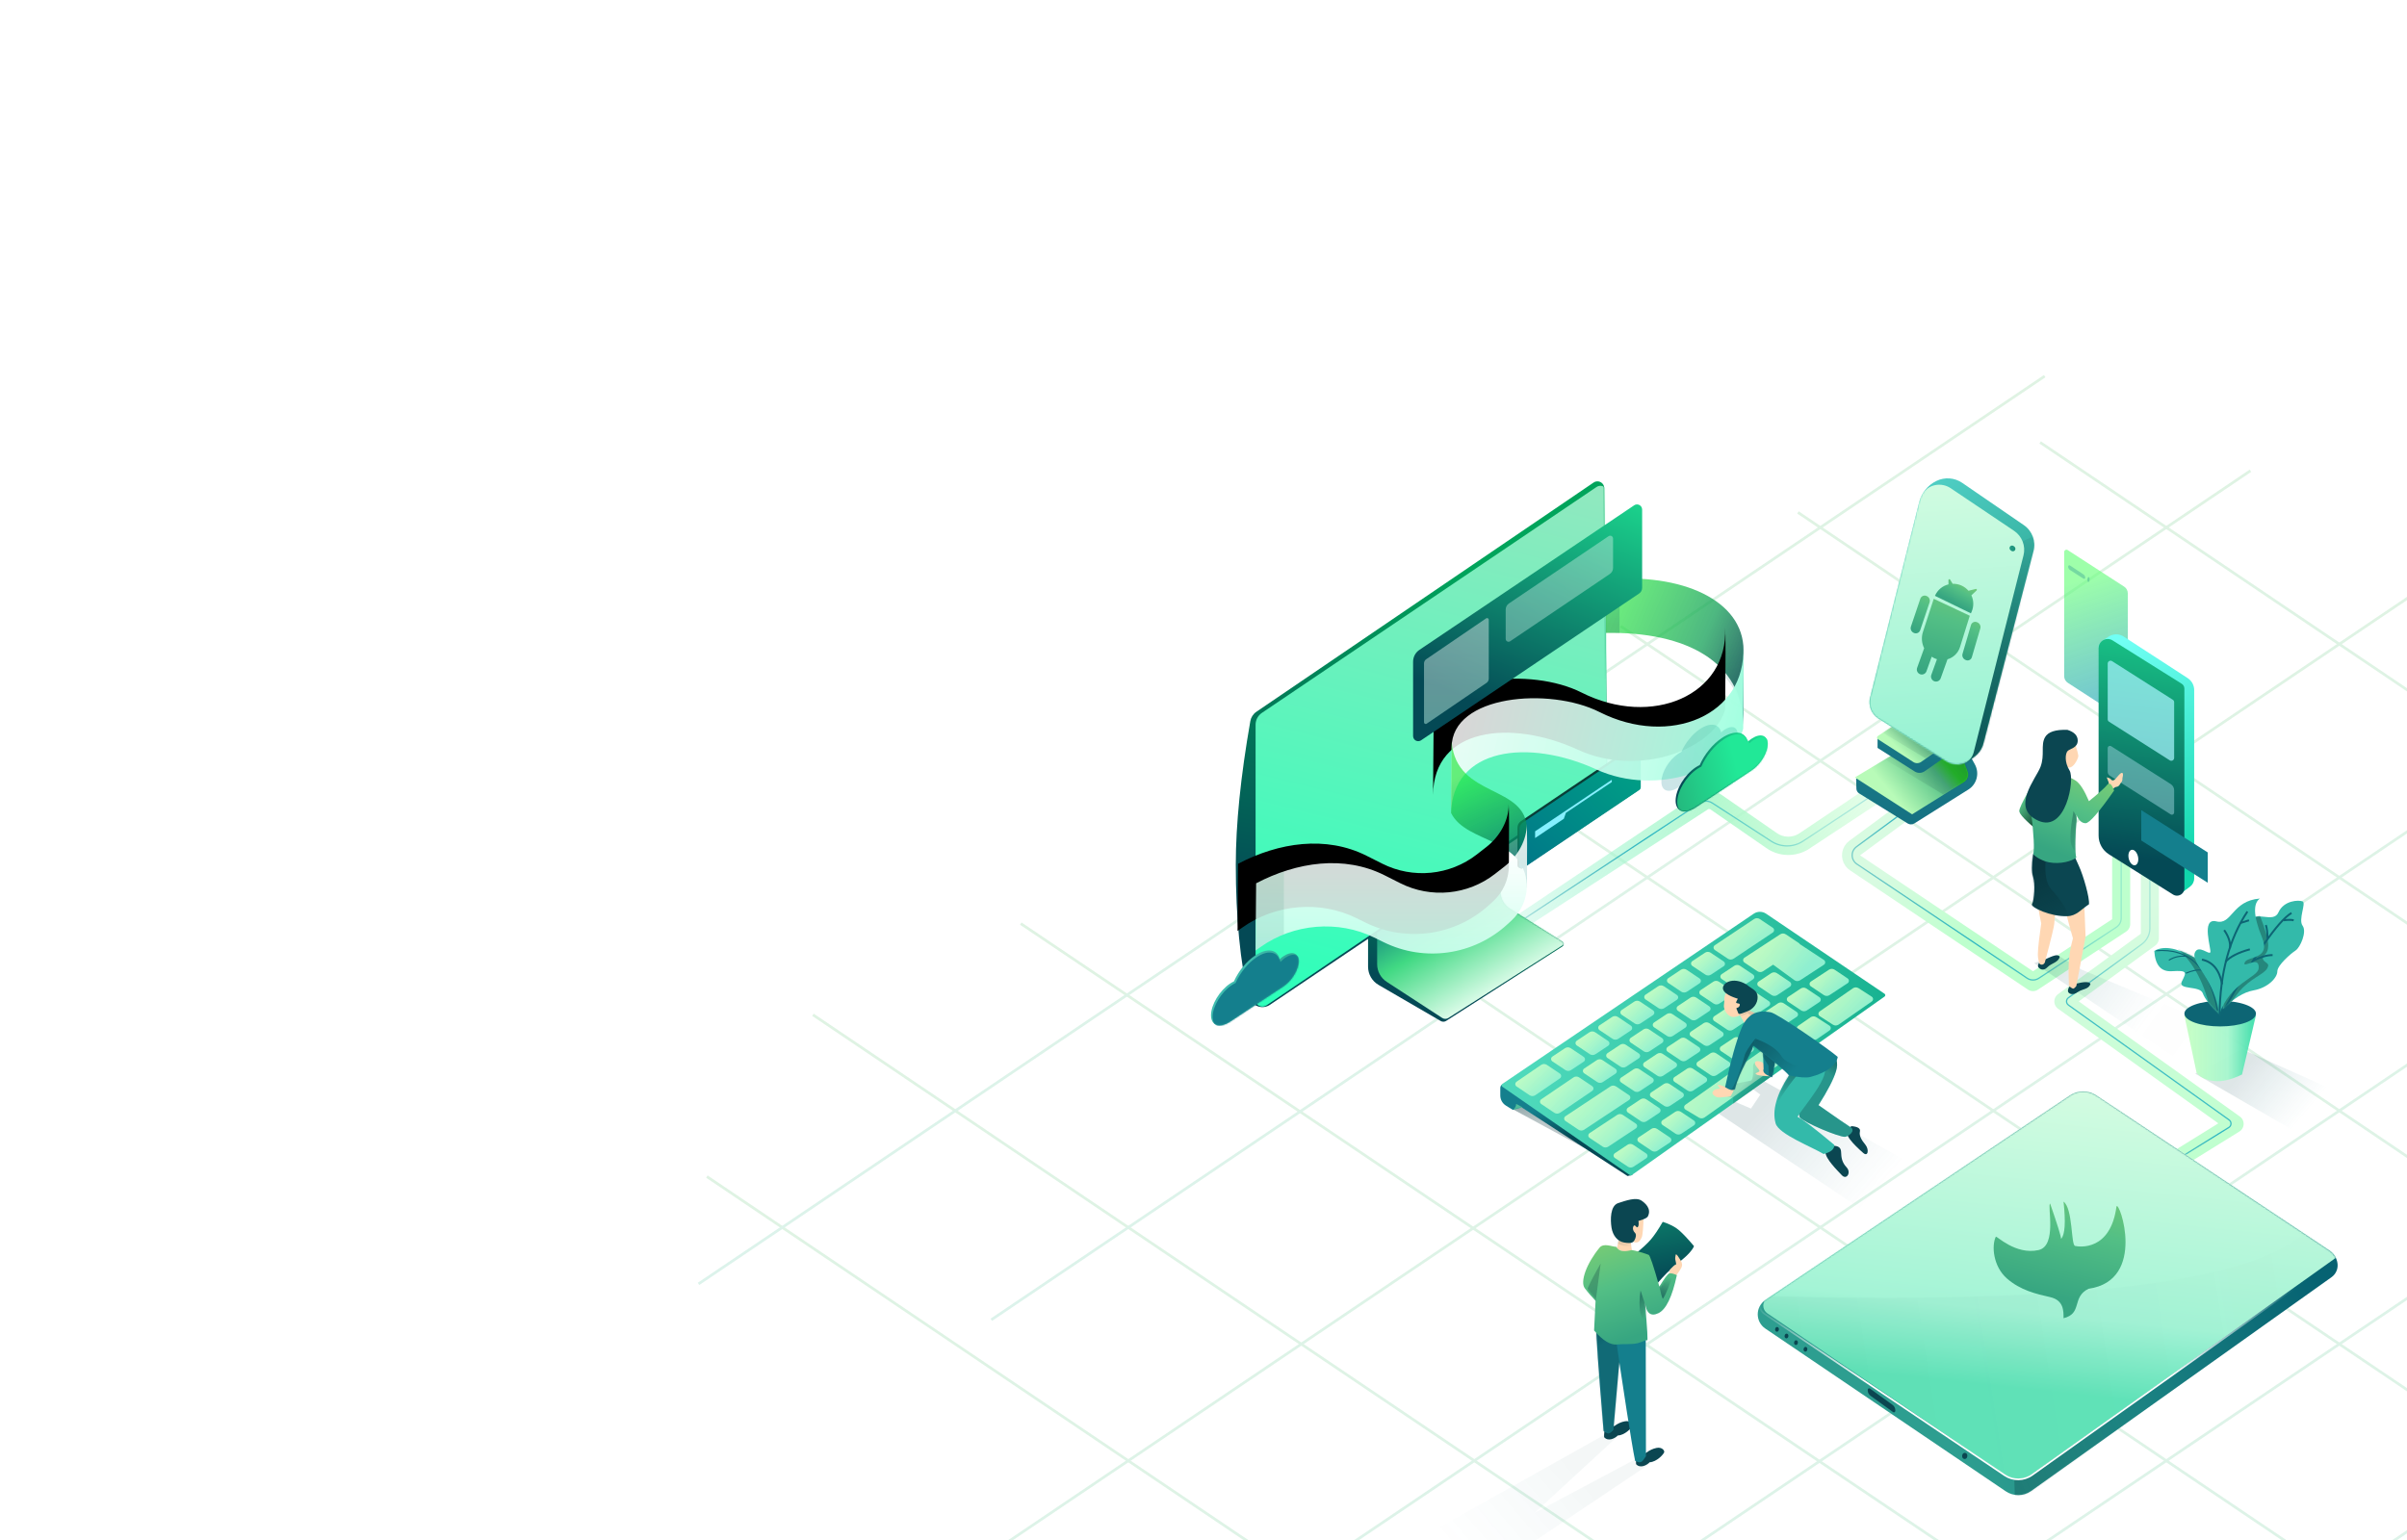 <?xml version="1.0" encoding="UTF-8"?> <svg xmlns="http://www.w3.org/2000/svg" xmlns:xlink="http://www.w3.org/1999/xlink" width="1600px" height="1024px" viewBox="0 0 1600 1024"><!-- Generator: Sketch 53 (72520) - https://sketchapp.com --><title>Mobile Development</title><desc>Created with Sketch.</desc><defs><linearGradient x1="2.885%" y1="70.914%" x2="98.556%" y2="27.252%" id="linearGradient-1"><stop stop-color="#54BC4C" offset="0%"></stop><stop stop-color="#4BBB65" offset="26.671%"></stop><stop stop-color="#33BAAA" offset="100%"></stop></linearGradient><linearGradient x1="2.885%" y1="70.914%" x2="98.556%" y2="27.252%" id="linearGradient-2"><stop stop-color="#54BC4C" offset="0%"></stop><stop stop-color="#4BBB65" offset="26.671%"></stop><stop stop-color="#33BAAA" offset="100%"></stop></linearGradient><linearGradient x1="2.885%" y1="70.85%" x2="98.556%" y2="27.321%" id="linearGradient-3"><stop stop-color="#54BC4C" offset="0%"></stop><stop stop-color="#4BBB65" offset="26.671%"></stop><stop stop-color="#33BAAA" offset="100%"></stop></linearGradient><linearGradient x1="2.885%" y1="70.914%" x2="98.556%" y2="27.252%" id="linearGradient-4"><stop stop-color="#54BC4C" offset="0%"></stop><stop stop-color="#4BBB65" offset="26.671%"></stop><stop stop-color="#33BAAA" offset="100%"></stop></linearGradient><linearGradient x1="2.885%" y1="70.914%" x2="98.556%" y2="27.252%" id="linearGradient-5"><stop stop-color="#54BC4C" offset="0%"></stop><stop stop-color="#4BBB65" offset="26.671%"></stop><stop stop-color="#33BAAA" offset="100%"></stop></linearGradient><linearGradient x1="2.885%" y1="70.914%" x2="98.556%" y2="27.252%" id="linearGradient-6"><stop stop-color="#54BC4C" offset="0%"></stop><stop stop-color="#4BBB65" offset="26.671%"></stop><stop stop-color="#33BAAA" offset="100%"></stop></linearGradient><linearGradient x1="2.885%" y1="70.914%" x2="98.556%" y2="27.252%" id="linearGradient-7"><stop stop-color="#54BC4C" offset="0%"></stop><stop stop-color="#4BBB65" offset="26.671%"></stop><stop stop-color="#33BAAA" offset="100%"></stop></linearGradient><linearGradient x1="2.885%" y1="70.914%" x2="98.556%" y2="27.252%" id="linearGradient-8"><stop stop-color="#54BC4C" offset="0%"></stop><stop stop-color="#4BBB65" offset="26.671%"></stop><stop stop-color="#33BAAA" offset="100%"></stop></linearGradient><linearGradient x1="2.885%" y1="70.914%" x2="98.556%" y2="27.252%" id="linearGradient-9"><stop stop-color="#54BC4C" offset="0%"></stop><stop stop-color="#4BBB65" offset="26.671%"></stop><stop stop-color="#33BAAA" offset="100%"></stop></linearGradient><linearGradient x1="2.885%" y1="70.914%" x2="98.556%" y2="27.252%" id="linearGradient-10"><stop stop-color="#54BC4C" offset="0%"></stop><stop stop-color="#4BBB65" offset="26.671%"></stop><stop stop-color="#33BAAA" offset="100%"></stop></linearGradient><linearGradient x1="2.885%" y1="70.914%" x2="98.556%" y2="27.252%" id="linearGradient-11"><stop stop-color="#54BC4C" offset="0%"></stop><stop stop-color="#4BBB65" offset="26.671%"></stop><stop stop-color="#33BAAA" offset="100%"></stop></linearGradient><linearGradient x1="2.885%" y1="70.914%" x2="98.556%" y2="27.252%" id="linearGradient-12"><stop stop-color="#54BC4C" offset="0%"></stop><stop stop-color="#4BBB65" offset="26.671%"></stop><stop stop-color="#33BAAA" offset="100%"></stop></linearGradient><linearGradient x1="39.414%" y1="12.575%" x2="50%" y2="100%" id="linearGradient-13"><stop stop-color="#D8FBE1" offset="0%"></stop><stop stop-color="#BDFFCD" offset="100%"></stop></linearGradient><linearGradient x1="60.906%" y1="28.619%" x2="35.729%" y2="100%" id="linearGradient-14"><stop stop-color="#2DB6C1" stop-opacity="0.298" offset="0%"></stop><stop stop-color="#2DB6C1" offset="54.541%"></stop><stop stop-color="#1E9CAD" stop-opacity="0.321" offset="100%"></stop></linearGradient><linearGradient x1="12.91%" y1="35.876%" x2="50%" y2="68.87%" id="linearGradient-15"><stop stop-color="#D8FBE1" offset="0%"></stop><stop stop-color="#BDFFCD" offset="100%"></stop></linearGradient><linearGradient x1="88.211%" y1="41.931%" x2="0%" y2="68.87%" id="linearGradient-16"><stop stop-color="#2DB6C1" stop-opacity="0.298" offset="0%"></stop><stop stop-color="#2DB6C1" offset="54.541%"></stop><stop stop-color="#1E9CAD" stop-opacity="0.321" offset="100%"></stop></linearGradient><linearGradient x1="131.792%" y1="44.549%" x2="-12.316%" y2="58.305%" id="linearGradient-17"><stop stop-color="#C9FFC6" stop-opacity="0" offset="0%"></stop><stop stop-color="#AEF8CC" stop-opacity="0.93" offset="49.946%"></stop><stop stop-color="#94F2D3" stop-opacity="0.131" offset="100%"></stop></linearGradient><linearGradient x1="88.211%" y1="47.219%" x2="0%" y2="56.504%" id="linearGradient-18"><stop stop-color="#2DB6C1" stop-opacity="0.298" offset="0%"></stop><stop stop-color="#2DB6C1" offset="54.541%"></stop><stop stop-color="#1E9CAD" stop-opacity="0.321" offset="100%"></stop></linearGradient><linearGradient x1="50%" y1="0%" x2="50%" y2="100%" id="linearGradient-19"><stop stop-color="#1A7C89" offset="0%"></stop><stop stop-color="#157182" offset="100%"></stop></linearGradient><linearGradient x1="88.23%" y1="35.674%" x2="29.893%" y2="61.611%" id="linearGradient-20"><stop stop-color="#2DDD22" offset="0%"></stop><stop stop-color="#53BF85" offset="22.859%"></stop><stop stop-color="#B8FBB8" offset="100%"></stop></linearGradient><path d="M-9.09494702e-13,16.531 L38.028,41.054 L72.523,19.591 C74.939,18.088 75.931,15.071 74.88,12.427 L69.94,0 L24.334,1.86 L-9.09494702e-13,16.531 Z" id="path-21"></path><linearGradient x1="0%" y1="46.535%" x2="120.434%" y2="-14.624%" id="linearGradient-23"><stop stop-color="#063136" stop-opacity="0" offset="0%"></stop><stop stop-color="#08333B" stop-opacity="0.726" offset="100%"></stop></linearGradient><linearGradient x1="50%" y1="0%" x2="50%" y2="100%" id="linearGradient-24"><stop stop-color="#1A7C89" offset="0%"></stop><stop stop-color="#157182" offset="100%"></stop></linearGradient><linearGradient x1="88.23%" y1="29.981%" x2="29.893%" y2="66.226%" id="linearGradient-25"><stop stop-color="#2DDD22" offset="0%"></stop><stop stop-color="#53BF85" offset="22.859%"></stop><stop stop-color="#B8FBB8" offset="100%"></stop></linearGradient><path d="M0.952,13.757 L24.556,28.964 C26.13,29.978 28.161,29.942 29.698,28.871 L47.307,16.61 L18.437,9.09494702e-13 L0.936,11.649 C0.357,12.034 0.2,12.817 0.585,13.396 C0.681,13.54 0.806,13.663 0.952,13.757 Z" id="path-26"></path><linearGradient x1="0%" y1="44.738%" x2="120.434%" y2="-48.134%" id="linearGradient-28"><stop stop-color="#063136" stop-opacity="0" offset="0%"></stop><stop stop-color="#08333B" stop-opacity="0.726" offset="100%"></stop></linearGradient><linearGradient x1="35.476%" y1="0%" x2="65.929%" y2="93.292%" id="linearGradient-29"><stop stop-color="#4FCEC4" offset="0%"></stop><stop stop-color="#199077" offset="100%"></stop></linearGradient><path d="M34.623,2.923 L34.623,2.923 C39.959,-0.171 46.548,-0.151 51.865,2.976 L94.697,28.162 C100.508,31.579 103.554,38.271 102.314,44.897 L78.002,174.833 C77.335,178.401 75.474,181.636 72.725,184.006 L69.752,186.57 C65.403,190.321 59.193,191.007 54.13,188.295 L7.314,163.217 C2.432,160.601 -0.214,155.143 0.756,149.691 L24.237,17.759 C25.347,11.526 29.146,6.099 34.623,2.923 Z" id="path-30"></path><linearGradient x1="51.388%" y1="-7.256%" x2="50%" y2="81.468%" id="linearGradient-32"><stop stop-color="#063136" stop-opacity="0" offset="0%"></stop><stop stop-color="#063136" stop-opacity="0" offset="0%"></stop><stop stop-color="#0B4651" stop-opacity="0.726" offset="100%"></stop></linearGradient><linearGradient x1="40.117%" y1="-37.953%" x2="50.895%" y2="100%" id="linearGradient-33"><stop stop-color="#E7FFE6" offset="0%"></stop><stop stop-color="#94F2D3" offset="100%"></stop></linearGradient><linearGradient x1="53.019%" y1="-35.07%" x2="50%" y2="93.586%" id="linearGradient-34"><stop stop-color="#79CC74" offset="0%"></stop><stop stop-color="#53BF85" offset="45.304%"></stop><stop stop-color="#37A681" offset="100%"></stop></linearGradient><linearGradient x1="59.326%" y1="-35.07%" x2="50%" y2="93.586%" id="linearGradient-35"><stop stop-color="#79CC74" offset="0%"></stop><stop stop-color="#53BF85" offset="45.304%"></stop><stop stop-color="#37A681" offset="100%"></stop></linearGradient><linearGradient x1="53.617%" y1="-35.07%" x2="50%" y2="93.586%" id="linearGradient-36"><stop stop-color="#79CC74" offset="0%"></stop><stop stop-color="#53BF85" offset="45.304%"></stop><stop stop-color="#37A681" offset="100%"></stop></linearGradient><linearGradient x1="80.737%" y1="2.93%" x2="50%" y2="74.117%" id="linearGradient-37"><stop stop-color="#79CC74" offset="0%"></stop><stop stop-color="#53BF85" offset="45.304%"></stop><stop stop-color="#37A681" offset="100%"></stop></linearGradient><linearGradient x1="-203.99%" y1="-354.641%" x2="90.245%" y2="93.292%" id="linearGradient-38"><stop stop-color="#4FCEC4" offset="0%"></stop><stop stop-color="#199077" offset="100%"></stop></linearGradient><linearGradient x1="35.417%" y1="85.514%" x2="49.517%" y2="14.797%" id="linearGradient-39"><stop stop-color="#044955" offset="0%"></stop><stop stop-color="#00A45B" offset="100%"></stop></linearGradient><path d="M0,74.025 L0,116.337 C5.03623178e-15,121.32 2.651,125.927 6.96,128.43 L48.327,152.463 C49.43,153.103 50.798,153.074 51.871,152.386 L129.221,102.839 C130.1,102.276 130.356,101.107 129.793,100.228 C129.642,99.993 129.441,99.794 129.205,99.646 L94.49,77.897 C90.408,75.34 87.929,70.862 87.929,66.045 L87.929,0 L0,74.025 Z" id="path-40"></path><linearGradient x1="62.885%" y1="88.373%" x2="24.674%" y2="26.982%" id="linearGradient-42"><stop stop-color="#E9FFF2" offset="0%"></stop><stop stop-color="#41D983" offset="58.77%"></stop><stop stop-color="#0B7981" offset="100%"></stop></linearGradient><linearGradient x1="39.949%" y1="85.514%" x2="49.667%" y2="14.797%" id="linearGradient-43"><stop stop-color="#044955" offset="0%"></stop><stop stop-color="#00A45B" offset="100%"></stop></linearGradient><path d="M14.344,153.526 L238.531,1.07 C240.603,-0.339 243.424,0.198 244.833,2.27 C245.335,3.009 245.608,3.879 245.618,4.773 L247.588,192.346 C247.621,195.526 246.053,198.509 243.414,200.285 L23.364,348.364 C20.744,350.127 17.389,350.38 14.534,349.029 L11.891,347.779 C10.644,347.189 9.733,346.064 9.416,344.72 C3.597,320.048 0.687,290.2 0.687,255.175 C0.687,228.335 3.908,196.514 10.349,159.711 L10.349,159.711 C10.79,157.194 12.231,154.963 14.344,153.526 Z" id="path-44"></path><linearGradient x1="71.124%" y1="-50.03%" x2="44.979%" y2="105.19%" id="linearGradient-46"><stop stop-color="#B9DFC1" offset="0%"></stop><stop stop-color="#2DFFBA" offset="100%"></stop></linearGradient><linearGradient x1="1.672%" y1="0%" x2="103.002%" y2="93.292%" id="linearGradient-47"><stop stop-color="#0B413D" offset="0%"></stop><stop stop-color="#05362B" offset="100%"></stop></linearGradient><linearGradient x1="0.43%" y1="110.637%" x2="95.168%" y2="8.373%" id="linearGradient-48"><stop stop-color="#007489" offset="0%"></stop><stop stop-color="#00A185" offset="100%"></stop></linearGradient><linearGradient x1="109.997%" y1="63.669%" x2="5.757%" y2="15.139%" id="linearGradient-49"><stop stop-color="#003D48" stop-opacity="0.826" offset="0%"></stop><stop stop-color="#0F9E54" stop-opacity="0.74" offset="37.586%"></stop><stop stop-color="#1FE639" stop-opacity="0.648" offset="100%"></stop></linearGradient><linearGradient x1="48.742%" y1="85.514%" x2="52.239%" y2="-43.522%" id="linearGradient-50"><stop stop-color="#044955" offset="0%"></stop><stop stop-color="#23FF9E" offset="100%"></stop></linearGradient><linearGradient x1="53.714%" y1="83.197%" x2="47.652%" y2="23.829%" id="linearGradient-51"><stop stop-color="#044955" offset="0%"></stop><stop stop-color="#009553" stop-opacity="0" offset="100%"></stop></linearGradient><linearGradient x1="3.663%" y1="47.119%" x2="114.947%" y2="62.135%" id="linearGradient-52"><stop stop-color="#FFFFFF" stop-opacity="0.843" offset="0%"></stop><stop stop-color="#8FFFDA" offset="100%"></stop></linearGradient><path d="M130.402,112.43 C130.402,77.395 195.587,72.163 228.676,88.903 C275.557,112.62 326.426,90.742 324.205,45.647 L324.205,45.602 C324.554,49.982 324.554,68.12 324.205,100.016 C317.542,126.243 267.153,145.706 226.557,127.062 C181.773,106.494 130.402,112.124 130.027,157.123 L130.402,112.43 Z" id="path-53"></path><filter x="-36.5%" y="-64.5%" width="160.7%" height="205.8%" id="filter-54"><feOffset dx="-12" dy="-13" in="SourceAlpha" result="shadowOffsetOuter1"></feOffset><feGaussianBlur stdDeviation="17.5" in="shadowOffsetOuter1" result="shadowBlurOuter1"></feGaussianBlur><feColorMatrix values="0 0 0 0 0.185 0 0 0 0 0.422 0 0 0 0 0.338 0 0 0 0.284 0" type="matrix" in="shadowBlurOuter1"></feColorMatrix></filter><linearGradient x1="-4.872%" y1="95.648%" x2="100%" y2="18.663%" id="linearGradient-55"><stop stop-color="#007489" offset="0%"></stop><stop stop-color="#00A185" offset="100%"></stop></linearGradient><filter x="-37.3%" y="-43.0%" width="174.6%" height="186.0%" id="filter-56"><feGaussianBlur stdDeviation="6.3" in="SourceGraphic"></feGaussianBlur></filter><linearGradient x1="62.032%" y1="96.195%" x2="41.966%" y2="15.16%" id="linearGradient-57"><stop stop-color="#005C6D" stop-opacity="0.826" offset="0%"></stop><stop stop-color="#1FE639" stop-opacity="0.648" offset="100%"></stop></linearGradient><linearGradient x1="124%" y1="16.539%" x2="124%" y2="187.074%" id="linearGradient-58"><stop stop-color="#FFFFFF" stop-opacity="0.843" offset="0%"></stop><stop stop-color="#8FFFDA" offset="100%"></stop></linearGradient><path d="M0.45,202.795 C27.5,188.604 58.865,183.875 85.881,197.489 L96.248,202.713 C116.665,213.002 141.197,210.598 159.22,196.542 L165.511,191.636 C174.396,184.708 180.507,173.945 180.306,163.304 L180.306,163.259 C180.602,166.967 180.647,180.674 180.442,204.381 L180.442,204.381 C180.366,213.208 176.637,221.609 170.143,227.588 L167.471,230.048 C145.113,250.631 112.366,255.339 85.1,241.891 L79.11,238.937 C54.935,227.013 25.172,229.558 3.243,245.223 L0.075,247.487 L0.45,202.795 Z" id="path-59"></path><filter x="-39.3%" y="-83.5%" width="165.4%" height="236.8%" id="filter-60"><feOffset dx="-12" dy="-13" in="SourceAlpha" result="shadowOffsetOuter1"></feOffset><feGaussianBlur stdDeviation="17.5" in="shadowOffsetOuter1" result="shadowBlurOuter1"></feGaussianBlur><feColorMatrix values="0 0 0 0 0.185 0 0 0 0 0.422 0 0 0 0 0.338 0 0 0 0.284 0" type="matrix" in="shadowBlurOuter1"></feColorMatrix></filter><linearGradient x1="47.42%" y1="85.514%" x2="50%" y2="12.376%" id="linearGradient-61"><stop stop-color="#044955" offset="0%"></stop><stop stop-color="#009553" offset="100%"></stop></linearGradient><linearGradient x1="31.149%" y1="85.514%" x2="83.564%" y2="-43.522%" id="linearGradient-62"><stop stop-color="#044955" offset="0%"></stop><stop stop-color="#23FF9E" offset="100%"></stop></linearGradient><linearGradient x1="124%" y1="16.539%" x2="124%" y2="187.074%" id="linearGradient-63"><stop stop-color="#FFFFFF" stop-opacity="0.843" offset="0%"></stop><stop stop-color="#8FFFDA" offset="100%"></stop></linearGradient><linearGradient x1="119.039%" y1="16.539%" x2="-164.97%" y2="342.2%" id="linearGradient-64"><stop stop-color="#FFFFFF" stop-opacity="0.843" offset="0%"></stop><stop stop-color="#8FFFDA" offset="100%"></stop></linearGradient><linearGradient x1="77.212%" y1="66.408%" x2="24.16%" y2="39.171%" id="linearGradient-65"><stop stop-color="#1A7C89" stop-opacity="0" offset="0%"></stop><stop stop-color="#0B4651" stop-opacity="0.138" offset="100%"></stop></linearGradient><linearGradient x1="43.81%" y1="42.936%" x2="43.81%" y2="-53.48%" id="linearGradient-66"><stop stop-color="#063136" stop-opacity="0.271" offset="0%"></stop><stop stop-color="#0B4651" stop-opacity="0.726" offset="100%"></stop></linearGradient><linearGradient x1="29.848%" y1="67.048%" x2="16.126%" y2="32.538%" id="linearGradient-67"><stop stop-color="#044955" offset="0%"></stop><stop stop-color="#147F8D" offset="100%"></stop></linearGradient><path d="M-2.25127251e-13,2.569 L-2.18491891e-13,7.639 C-2.14503458e-13,10.381 1.415,12.928 3.742,14.378 L8.351,17.247 L14.275,15.582 L84.561,61.203 L87.985,60.481 L1.555,0.243 L1.555,0.243 C0.614,0.632 -2.2707914e-13,1.55 -2.25597319e-13,2.569 Z" id="path-68"></path><linearGradient x1="281.709%" y1="214.256%" x2="-205.832%" y2="-149.22%" id="linearGradient-70"><stop stop-color="#346F30" stop-opacity="0.265" offset="0%"></stop><stop stop-color="#7FEFAB" stop-opacity="0.588" offset="37.197%"></stop><stop stop-color="#61D892" stop-opacity="0.609" offset="73.857%"></stop><stop stop-color="#7DF8D0" offset="100%"></stop></linearGradient><linearGradient x1="110.394%" y1="59.645%" x2="8.267%" y2="51.559%" id="linearGradient-71"><stop stop-color="#10AD8B" offset="0%"></stop><stop stop-color="#4ED9BB" offset="100%"></stop></linearGradient><linearGradient x1="23.004%" y1="29.56%" x2="82.39%" y2="71.974%" id="linearGradient-72"><stop stop-color="#C9FFC6" stop-opacity="0.914" offset="0%"></stop><stop stop-color="#94F2D3" stop-opacity="0.946" offset="100%"></stop></linearGradient><linearGradient x1="23.004%" y1="29.697%" x2="82.39%" y2="71.827%" id="linearGradient-73"><stop stop-color="#C9FFC6" stop-opacity="0.914" offset="0%"></stop><stop stop-color="#94F2D3" stop-opacity="0.946" offset="100%"></stop></linearGradient><linearGradient x1="23.004%" y1="30.32%" x2="82.39%" y2="71.157%" id="linearGradient-74"><stop stop-color="#C9FFC6" stop-opacity="0.914" offset="0%"></stop><stop stop-color="#94F2D3" stop-opacity="0.946" offset="100%"></stop></linearGradient><linearGradient x1="23.004%" y1="30.314%" x2="82.39%" y2="71.163%" id="linearGradient-75"><stop stop-color="#C9FFC6" stop-opacity="0.914" offset="0%"></stop><stop stop-color="#94F2D3" stop-opacity="0.946" offset="100%"></stop></linearGradient><linearGradient x1="23.004%" y1="30.12%" x2="82.39%" y2="71.373%" id="linearGradient-76"><stop stop-color="#C9FFC6" stop-opacity="0.914" offset="0%"></stop><stop stop-color="#94F2D3" stop-opacity="0.946" offset="100%"></stop></linearGradient><linearGradient x1="23.004%" y1="36.17%" x2="82.39%" y2="64.868%" id="linearGradient-77"><stop stop-color="#C9FFC6" stop-opacity="0.914" offset="0%"></stop><stop stop-color="#94F2D3" stop-opacity="0.946" offset="100%"></stop></linearGradient><linearGradient x1="23.004%" y1="30.162%" x2="82.39%" y2="71.327%" id="linearGradient-78"><stop stop-color="#C9FFC6" stop-opacity="0.914" offset="0%"></stop><stop stop-color="#94F2D3" stop-opacity="0.946" offset="100%"></stop></linearGradient><linearGradient x1="23.004%" y1="30.348%" x2="82.39%" y2="71.127%" id="linearGradient-79"><stop stop-color="#C9FFC6" stop-opacity="0.914" offset="0%"></stop><stop stop-color="#94F2D3" stop-opacity="0.946" offset="100%"></stop></linearGradient><linearGradient x1="23.004%" y1="30.115%" x2="82.39%" y2="71.378%" id="linearGradient-80"><stop stop-color="#C9FFC6" stop-opacity="0.914" offset="0%"></stop><stop stop-color="#94F2D3" stop-opacity="0.946" offset="100%"></stop></linearGradient><linearGradient x1="23.004%" y1="29.985%" x2="82.39%" y2="71.517%" id="linearGradient-81"><stop stop-color="#C9FFC6" stop-opacity="0.914" offset="0%"></stop><stop stop-color="#94F2D3" stop-opacity="0.946" offset="100%"></stop></linearGradient><linearGradient x1="23.004%" y1="31.65%" x2="82.39%" y2="69.727%" id="linearGradient-82"><stop stop-color="#C9FFC6" stop-opacity="0.914" offset="0%"></stop><stop stop-color="#94F2D3" stop-opacity="0.946" offset="100%"></stop></linearGradient><linearGradient x1="50%" y1="41.272%" x2="130.204%" y2="96.711%" id="linearGradient-83"><stop stop-color="#063136" stop-opacity="0.101" offset="0%"></stop><stop stop-color="#0B4651" stop-opacity="0.726" offset="100%"></stop></linearGradient><linearGradient x1="39.438%" y1="12.33%" x2="55.362%" y2="-10.371%" id="linearGradient-84"><stop stop-color="#063136" stop-opacity="0.271" offset="0%"></stop><stop stop-color="#0B4651" stop-opacity="0.726" offset="100%"></stop></linearGradient><polygon id="path-85" points="-2.84217094e-14 3.314 3.399 9.708 11.32 3.314 5.66 0.138"></polygon><linearGradient x1="0%" y1="55.511%" x2="145.368%" y2="34.953%" id="linearGradient-87"><stop stop-color="#063136" stop-opacity="0" offset="0%"></stop><stop stop-color="#0B4651" stop-opacity="0.302" offset="100%"></stop></linearGradient><path d="M10.801,7.437 C1.833,20.147 -1.55,30.805 0.651,39.41 C2.493,46.613 24.297,55.824 31.759,60.777 C36.652,59.756 39.098,57.819 39.098,54.965 C26.275,43.447 18.353,36.945 15.332,35.459 C18.016,30.568 40.633,7.059 33.277,1.734 C28.374,-1.816 20.881,0.085 10.801,7.437 Z" id="path-88"></path><linearGradient x1="39.619%" y1="88.159%" x2="63.513%" y2="-29.878%" id="linearGradient-90"><stop stop-color="#063136" stop-opacity="0" offset="0%"></stop><stop stop-color="#0B4651" stop-opacity="0.726" offset="100%"></stop></linearGradient><path d="M0.305,0.209 L0.305,11.974 C-0.583,14.028 1.221,15.904 5.717,17.604 C6.351,16.195 7.273,12.203 8.485,5.625 L0.305,0.209 Z" id="path-91"></path><linearGradient x1="39.122%" y1="100%" x2="139.355%" y2="-91.624%" id="linearGradient-93"><stop stop-color="#063136" stop-opacity="0.271" offset="0%"></stop><stop stop-color="#0B4651" stop-opacity="0.726" offset="100%"></stop></linearGradient><path d="M-1.42108547e-14,49.602 C2.907,51.634 5.072,52.142 6.495,51.126 C9.954,38.917 17.844,28.893 19.684,22.67 C32.571,33.172 40.233,40.024 42.671,43.226 C49.419,44.868 54.154,45.391 56.877,44.796 C68.52,42.251 74.77,36.874 75.509,32.074 C70.146,26.964 36.364,1.734 31.956,0.875 C27.548,0.017 18.015,-1.969 12.255,10.785 C8.415,19.287 4.33,32.227 -1.42108547e-14,49.602 Z" id="path-94"></path><linearGradient x1="38.018%" y1="100%" x2="148.418%" y2="-91.624%" id="linearGradient-96"><stop stop-color="#063136" stop-opacity="0.271" offset="0%"></stop><stop stop-color="#0B4651" stop-opacity="0.726" offset="100%"></stop></linearGradient><linearGradient x1="63.482%" y1="70.976%" x2="-39.383%" y2="-12.725%" id="linearGradient-97"><stop stop-color="#063136" stop-opacity="0" offset="0%"></stop><stop stop-color="#0B4651" stop-opacity="0.726" offset="100%"></stop></linearGradient><linearGradient x1="77.212%" y1="65.979%" x2="24.16%" y2="39.454%" id="linearGradient-98"><stop stop-color="#1A7C89" stop-opacity="0" offset="0%"></stop><stop stop-color="#0B4651" stop-opacity="0.138" offset="100%"></stop></linearGradient><linearGradient x1="0%" y1="35.805%" x2="94.782%" y2="35.805%" id="linearGradient-99"><stop stop-color="#C9FFC6" offset="0%"></stop><stop stop-color="#A7F6CE" stop-opacity="0.965" offset="64.224%"></stop><stop stop-color="#43DFAC" stop-opacity="0.946" offset="100%"></stop></linearGradient><path d="M0.372,72.364 C7.408,65.227 14.175,61.075 20.674,59.905 C30.422,58.152 36.476,51.428 36.476,47.282 C36.476,43.137 45.618,35.297 48.636,33.362 C51.654,31.427 56.293,21.014 53.275,16.911 C50.257,12.808 55.792,1.871 53.275,0.756 C50.758,-0.36 40.775,0.058 37.258,7.977 C33.742,15.897 21.584,5.939 18.881,14.364 C17.079,19.981 10.909,27.914 0.372,38.162 L0.372,72.364 Z" id="path-100"></path><path d="M43.624,44.374 C42.46,24.523 36.363,11.615 25.334,5.649 C14.305,-0.317 5.86,-1.557 0,1.927 C0.585,11.366 4.464,15.864 11.637,15.422 C22.397,14.76 21.33,16.135 18.355,22.187 C15.381,28.239 30.343,24.704 32.261,30.141 C33.54,33.766 37.327,38.51 43.624,44.374 Z" id="path-102"></path><linearGradient x1="29.848%" y1="76.028%" x2="85.88%" y2="-18.541%" id="linearGradient-104"><stop stop-color="#044955" offset="0%"></stop><stop stop-color="#23FF9E" offset="100%"></stop></linearGradient><path d="M30.853,3.497 C39.301,-2.101 46.345,-0.791 47.935,6.086 C48.782,5.308 49.671,4.604 50.586,3.997 C56.434,0.123 61.174,1.692 61.174,7.503 C61.174,13.313 56.434,21.165 50.586,25.039 C47.151,27.315 35.17,35.254 30.853,38.114 C27.408,40.396 16.439,47.664 13.396,49.68 C5.998,54.583 0,52.597 0,45.245 C0,37.894 5.998,27.96 13.396,23.058 C14.29,22.466 15.164,21.974 16.009,21.58 C19.074,14.6 24.576,7.656 30.853,3.497 Z" id="path-105"></path><linearGradient x1="68.994%" y1="62.933%" x2="-12.605%" y2="81.616%" id="linearGradient-107"><stop stop-color="#21E897" offset="0%"></stop><stop stop-color="#24B27A" offset="100%"></stop></linearGradient><linearGradient x1="56.039%" y1="96.195%" x2="45.968%" y2="15.16%" id="linearGradient-108"><stop stop-color="#0095AF" stop-opacity="0.563" offset="0%"></stop><stop stop-color="#69FF7C" stop-opacity="0.648" offset="100%"></stop></linearGradient><linearGradient x1="0%" y1="13.384%" x2="104.835%" y2="81.703%" id="linearGradient-109"><stop stop-color="#4FCEC4" offset="0%"></stop><stop stop-color="#199077" offset="100%"></stop></linearGradient><path d="M29.385,3.33 C37.432,-2 44.141,-0.753 45.655,5.795 C46.462,5.054 47.308,4.383 48.18,3.806 C53.75,0.117 58.265,1.611 58.265,7.143 C58.265,12.675 53.75,20.15 48.18,23.839 C44.908,26.006 33.497,33.564 29.385,36.287 C26.105,38.46 15.657,45.38 12.759,47.299 C5.712,51.967 0,50.076 0,43.077 C0,36.077 5.712,26.62 12.759,21.953 C13.61,21.389 14.443,20.921 15.247,20.546 C18.167,13.901 23.407,7.289 29.385,3.33 Z" id="path-110"></path><linearGradient x1="43.259%" y1="0%" x2="57.393%" y2="93.292%" id="linearGradient-112"><stop stop-color="#71FFF4" offset="0%"></stop><stop stop-color="#10D6AB" offset="100%"></stop></linearGradient><linearGradient x1="47.967%" y1="85.514%" x2="53.619%" y2="-43.522%" id="linearGradient-113"><stop stop-color="#044955" offset="0%"></stop><stop stop-color="#23FF9E" offset="100%"></stop></linearGradient><linearGradient x1="76.622%" y1="28.382%" x2="39.598%" y2="50%" id="linearGradient-114"><stop stop-color="#FFFFFF" offset="0%"></stop><stop stop-color="#FFFFFF" offset="100%"></stop></linearGradient><linearGradient x1="77.212%" y1="63.275%" x2="-5.115%" y2="31.555%" id="linearGradient-115"><stop stop-color="#1A7C89" stop-opacity="0" offset="0%"></stop><stop stop-color="#1A7B88" stop-opacity="0.003" offset="42.232%"></stop><stop stop-color="#1A7C89" stop-opacity="0.001" offset="47.331%"></stop><stop stop-color="#0B4651" stop-opacity="0.138" offset="100%"></stop></linearGradient><path d="M1.068,0.314 C0.104,7.567 0.104,12.626 1.068,15.491 C2.514,19.789 1.83,30.818 0.307,33.656 C-0.687,35.507 12.629,41.996 23.878,41.562 C29.869,41.331 32.826,37.166 38.139,33.656 C38.717,29.544 34.454,14.655 31.438,8.117 C29.428,3.758 28.295,1.157 28.041,0.314 L1.068,0.314 Z" id="path-116"></path><linearGradient x1="66.372%" y1="106.528%" x2="43.633%" y2="22.654%" id="linearGradient-118"><stop stop-color="#063136" stop-opacity="0" offset="0%"></stop><stop stop-color="#08333B" stop-opacity="0.726" offset="100%"></stop></linearGradient><linearGradient x1="18.556%" y1="-30.586%" x2="77.15%" y2="100%" id="linearGradient-119"><stop stop-color="#72BA6D" offset="0%"></stop><stop stop-color="#53BF85" offset="45.304%"></stop><stop stop-color="#0A3A2A" offset="100%"></stop></linearGradient><linearGradient x1="84.933%" y1="0%" x2="50%" y2="93.586%" id="linearGradient-120"><stop stop-color="#79CC74" offset="0%"></stop><stop stop-color="#53BF85" offset="45.304%"></stop><stop stop-color="#37A681" offset="100%"></stop></linearGradient><path d="M-2.27373675e-13,23.368 C1.888,39.446 2.37,49.016 1.446,52.077 C3.31,54.25 7.978,56.729 12.055,57.513 C19.395,58.926 27.46,56.757 30.131,54.25 C28.941,52.077 29.663,34.148 30.131,31.495 C30.443,29.726 30.443,27.864 30.131,25.907 C31.708,29.632 33.755,31.495 36.272,31.495 C38.79,31.495 45.11,24.256 55.234,9.78 C53.645,5.393 52.096,4.149 50.585,6.045 C49.075,7.942 45.052,11.544 38.517,16.85 C35.413,9.52 32.462,4.954 29.663,3.153 C26.864,1.353 24.353,0.361 22.129,0.177 L-2.27373675e-13,23.368 Z" id="path-121"></path><linearGradient x1="51.664%" y1="100%" x2="38.965%" y2="-99.516%" id="linearGradient-123"><stop stop-color="#063136" stop-opacity="0" offset="0%"></stop><stop stop-color="#0B4651" stop-opacity="0.726" offset="100%"></stop></linearGradient><linearGradient x1="95.823%" y1="45.26%" x2="27.524%" y2="72.423%" id="linearGradient-124"><stop stop-color="#066272" offset="0%"></stop><stop stop-color="#2D9E90" offset="100%"></stop></linearGradient><path d="M0.413,148.93 C0.413,145.139 2.301,141.597 5.447,139.483 L207.951,3.408 C213.242,-0.148 220.154,-0.163 225.461,3.369 L380.475,106.533 C383.468,108.524 385.428,111.735 385.832,115.307 C386.225,118.784 384.7,122.2 381.85,124.229 L182.154,266.408 C177.118,269.994 170.385,270.073 165.267,266.607 L5.435,158.395 C2.295,156.269 0.413,152.723 0.413,148.93 Z" id="path-125"></path><linearGradient x1="63.126%" y1="62.682%" x2="-92.221%" y2="120.661%" id="linearGradient-127"><stop stop-color="#063136" stop-opacity="0" offset="0%"></stop><stop stop-color="#0B4651" stop-opacity="0.726" offset="100%"></stop></linearGradient><linearGradient x1="55.191%" y1="-21.768%" x2="40.248%" y2="76.392%" id="linearGradient-128"><stop stop-color="#E7FFE6" offset="0%"></stop><stop stop-color="#A4F4D6" offset="80.608%"></stop><stop stop-color="#62E5BA" offset="100%"></stop></linearGradient><path d="M3.453,144.77 L210.818,0.773 L385,115.594 L179.05,262.26 C173.792,266.005 166.76,266.082 161.421,262.455 L3.506,155.156 C0.628,153.2 -0.12,149.282 1.835,146.404 C2.27,145.765 2.818,145.211 3.453,144.77 Z" id="path-129"></path><linearGradient x1="36.596%" y1="53.665%" x2="37.46%" y2="74.782%" id="linearGradient-131"><stop stop-color="#FFFFFF" stop-opacity="0" offset="0%"></stop><stop stop-color="#FFFFFF" stop-opacity="0.442" offset="44.184%"></stop><stop stop-color="#FFFFFF" offset="100%"></stop></linearGradient><path d="M1.774,144.394 L214.623,2.255 L383.113,116.841 L179.125,262.076 C173.89,265.803 166.893,265.897 161.56,262.311 L1.757,154.861 C-1.13,152.919 -1.897,149.005 0.044,146.118 C0.503,145.436 1.09,144.85 1.774,144.394 Z" id="path-132"></path><linearGradient x1="102.637%" y1="40.715%" x2="-142.578%" y2="57.301%" id="linearGradient-134"><stop stop-color="#063136" stop-opacity="0" offset="0%"></stop><stop stop-color="#16574A" stop-opacity="0.104" offset="98.559%"></stop></linearGradient><linearGradient x1="80.737%" y1="-16.577%" x2="50%" y2="84.111%" id="linearGradient-135"><stop stop-color="#79CC74" offset="0%"></stop><stop stop-color="#53BF85" offset="45.304%"></stop><stop stop-color="#37A681" offset="100%"></stop></linearGradient><linearGradient x1="33.626%" y1="85.514%" x2="123.26%" y2="-264.213%" id="linearGradient-136"><stop stop-color="#044955" offset="0%"></stop><stop stop-color="#23FF9E" offset="100%"></stop></linearGradient><path d="M6.874,5.787 L0,82.951 C1.202,85.154 2,86.399 2.392,86.687 C4.447,88.192 5.587,86.687 6.874,86.687 C10.258,75.612 20.331,33.646 23.093,22.157 C23.093,34.069 23.093,49.131 23.093,67.344 C24.264,68.955 25.232,69.839 25.997,69.993 C26.763,70.148 27.935,69.697 29.513,68.64 C36.567,27.541 40.095,5.324 40.095,1.991 C40.095,-1.341 29.021,-0.076 6.874,5.787 Z" id="path-137"></path><linearGradient x1="46.391%" y1="12.33%" x2="51.832%" y2="-10.371%" id="linearGradient-139"><stop stop-color="#063136" stop-opacity="0.271" offset="0%"></stop><stop stop-color="#0B4651" stop-opacity="0.726" offset="100%"></stop></linearGradient><path d="M0.398,6.39488462e-14 C-0.133,8.526 -0.133,13.516 0.398,14.97 C1.193,17.15 2.297,20.106 7.475,17.911 C6.735,21.91 6.153,24.249 5.729,24.927 C7.09,25.75 8.453,26.086 9.818,25.938 C11.183,25.789 13.323,25.071 16.238,23.782 L15.183,15.869 C12.306,10.577 9.951,6.947 8.119,4.981 C6.287,3.014 3.713,1.354 0.398,6.39488462e-14 Z" id="path-140"></path><linearGradient x1="0%" y1="55.652%" x2="145.368%" y2="34.569%" id="linearGradient-142"><stop stop-color="#063136" stop-opacity="0" offset="0%"></stop><stop stop-color="#0B4651" stop-opacity="0.302" offset="100%"></stop></linearGradient><linearGradient x1="25.541%" y1="12.33%" x2="62.418%" y2="-10.371%" id="linearGradient-143"><stop stop-color="#063136" stop-opacity="0.271" offset="0%"></stop><stop stop-color="#0B4651" stop-opacity="0.726" offset="100%"></stop></linearGradient><linearGradient x1="84.002%" y1="0%" x2="50%" y2="93.586%" id="linearGradient-144"><stop stop-color="#79CC74" offset="0%"></stop><stop stop-color="#53BF85" offset="45.304%"></stop><stop stop-color="#37A681" offset="100%"></stop></linearGradient><path d="M1.678,19.838 C3.976,18.885 5.65,18.568 6.702,18.885 C7.754,19.203 9.865,22.2 13.035,27.876 C17.356,14.395 19.96,7.447 20.847,7.033 C22.177,6.412 30.66,4.257 32.012,4.257 C33.364,4.257 39.671,7.126 42.546,2.46 C45.478,2.46 51.048,-0.036 53.677,3.384 C61.89,14.068 65.946,26.439 62.561,30.667 C60.305,33.485 57.811,36.176 55.081,38.74 L55.387,58.512 C49.338,65.071 44.11,68.003 39.703,67.307 C36.042,66.729 29.932,67.107 25.876,65.889 C22.607,64.908 20.329,63.233 19.91,63.876 C19.284,64.836 20.053,56.457 22.217,38.739 C21.092,45.898 18.031,48.168 13.035,45.547 C8.039,42.927 4.254,34.357 1.678,19.838 Z" id="path-145"></path><linearGradient x1="47.85%" y1="12.33%" x2="51.092%" y2="-10.371%" id="linearGradient-147"><stop stop-color="#063136" stop-opacity="0.271" offset="0%"></stop><stop stop-color="#0B4651" stop-opacity="0.726" offset="100%"></stop></linearGradient><linearGradient x1="41.366%" y1="83.743%" x2="59.809%" y2="-29.423%" id="linearGradient-148"><stop stop-color="#063136" stop-opacity="0" offset="0%"></stop><stop stop-color="#0B4651" stop-opacity="0.726" offset="100%"></stop></linearGradient><linearGradient x1="50%" y1="24.143%" x2="62.502%" y2="117.139%" id="linearGradient-149"><stop stop-color="#063136" stop-opacity="0" offset="0%"></stop><stop stop-color="#0B4651" stop-opacity="0.726" offset="100%"></stop></linearGradient></defs><g id="Mobile-Development" stroke="none" stroke-width="1" fill="none" fill-rule="evenodd"><g id="Hero" opacity="0.183" stroke-linecap="square" stroke-width="1.8"><g id="Floor"><g id="Group-21" transform="translate(470, 294)"><path d="M0.636,488.859 L1029.594,1182.9" id="Line-3-Copy-40" stroke="url(#linearGradient-1)"></path><path d="M71.139,381.277 L1259.594,1182.9" id="Line-3-Copy-45" stroke="url(#linearGradient-2)"></path><path d="M209.299,320.648 L1489.594,1182.9" id="Line-3-Copy-50" stroke="url(#linearGradient-3)"></path><path d="M354.434,262.087 L1719.594,1182.9" id="Line-3-Copy-55" stroke="url(#linearGradient-4)"></path><path d="M485.717,195.502 L1949.594,1182.9" id="Line-3-Copy-60" stroke="url(#linearGradient-5)"></path><path d="M608.021,122.861 L2179.594,1182.9" id="Line-3-Copy-65" stroke="url(#linearGradient-6)"></path><path d="M725.895,47.23 L2409.594,1182.9" id="Line-3-Copy-70" stroke="url(#linearGradient-7)"></path><path d="M886.898,0.692 L2639.594,1182.9" id="Line-3-Copy-75" stroke="url(#linearGradient-8)"></path></g><g id="Group-21-Copy-2" transform="translate(1555, 738.5) scale(-1, 1) translate(-1555, -738.5) "><path d="M0,0 L2189.594,1476.9" id="Line-3-Copy-27" stroke="url(#linearGradient-9)"></path><path d="M230,0 L2419.594,1476.9" id="Line-3-Copy-32" stroke="url(#linearGradient-9)"></path><path d="M460,0 L2649.594,1476.9" id="Line-3-Copy-37" stroke="url(#linearGradient-9)"></path><path d="M690,0 L2879.594,1476.9" id="Line-3-Copy-42" stroke="url(#linearGradient-9)"></path><path d="M1459.906,364.171 L3109.594,1476.9" id="Line-3-Copy-47" stroke="url(#linearGradient-10)"></path><path d="M1614.798,313.51 L2450.309,877.07" id="Line-3-Copy-52" stroke="url(#linearGradient-11)"></path><path d="M1751.568,250.626 L2644.914,853.195" id="Line-3-Copy-57" stroke="url(#linearGradient-12)"></path></g></g></g><g id="Illustration" transform="translate(805, 314)"><polyline id="Path-6" stroke="url(#linearGradient-13)" stroke-width="12" stroke-linejoin="round" fill-rule="nonzero" points="624.079 261.891 624.079 309.908 566.573 351.887 680.412 433.301 613.131 474.977"></polyline><path d="M624.079,261.891 L624.079,303.303 C624.079,307.454 622.096,311.355 618.744,313.803 L569.926,349.439 C568.588,350.416 568.295,352.293 569.272,353.631 C569.461,353.889 569.689,354.116 569.95,354.302 L676.749,430.682 C678.097,431.646 678.408,433.52 677.444,434.867 C677.213,435.19 676.921,435.464 676.584,435.672 L613.131,474.977" id="Path-6-Copy" stroke="url(#linearGradient-14)" stroke-width="0.84"></path><path d="M460.285,226 L427.864,249.909 C425.197,251.876 424.63,255.632 426.596,258.299 C427.006,258.855 427.51,259.336 428.084,259.721 L546.359,339.036 L605,300.436 L605,250.226" id="Path-4" stroke="url(#linearGradient-15)" stroke-width="12" stroke-linecap="round" stroke-linejoin="round" fill-rule="nonzero"></path><path d="M457.898,227.76 L429.008,249.065 C425.897,251.36 425.235,255.742 427.529,258.854 C428.008,259.502 428.595,260.064 429.264,260.513 L542.497,336.446 C544.837,338.015 547.89,338.028 550.244,336.479 L601.849,302.51 C603.816,301.216 605,299.018 605,296.663 L605,250.226" id="Path-4-Copy" stroke="url(#linearGradient-16)" stroke-width="0.84"></path><g id="Group-22" transform="translate(189, 0)"><g id="Group-10" transform="translate(0.779, 211)"><path d="M8.328,99.038 L0.328,92.369 L133.907,2.945 C138.594,-0.088 144.657,0.035 149.217,3.255 L186.314,28.915 C190.647,31.974 196.39,32.154 200.906,29.372 L244.239,0.277 L259.287,5.455 L207.304,39.729 C198.631,45.073 187.6,44.727 179.279,38.852 L142.182,13.192 C141.691,12.845 141.038,12.832 140.534,13.158 L8.328,99.038 Z" id="Path-329-Copy-2" fill="url(#linearGradient-17)"></path><path d="M11.336,90.608 L135.14,8.97 C137.648,7.316 140.896,7.304 143.416,8.939 L182.622,34.369 C189.065,38.549 197.373,38.515 203.782,34.283 L247.438,5.455" id="Path-329-Copy" stroke="url(#linearGradient-18)" stroke-width="0.84"></path></g><g id="Group-16" transform="translate(239, 0)"><g id="Group-15" transform="translate(0, 163.756)"><g id="Group-12" transform="translate(0, 19.303)"><path d="M0.84,20.754 L1.005,27.365 C1.037,28.639 1.709,29.812 2.793,30.484 L35.068,50.48 C36.431,51.325 38.155,51.32 39.513,50.468 L75.436,27.925 C81.113,24.362 82.992,16.97 79.705,11.129 C78.057,8.2 76.162,4.771 74.019,0.839 C57.298,-1.852 43.216,8.633 28.994,12.126 C19.514,14.455 10.129,17.331 0.84,20.754 Z" id="Path-304-Copy-2" fill="url(#linearGradient-19)"></path><g id="Path-312" transform="translate(0, 3.357)"><mask id="mask-22" fill="white"><use xlink:href="#path-21"></use></mask><use id="Mask" fill="url(#linearGradient-20)" xlink:href="#path-21"></use><path d="M59.653,28.45 L18.739,3.777 L43.064,-10.436 C74.115,5.326 89.048,13.307 87.862,13.506 C86.677,13.705 77.274,18.686 59.653,28.45 Z" fill="url(#linearGradient-23)" mask="url(#mask-22)"></path></g></g><g id="Group-11" transform="translate(13.907, 0)"><path d="M1.158,13.14 L1.158,19.544 L25.839,35.208 C27.882,36.504 30.503,36.448 32.489,35.066 L55.427,19.094 L20.557,2.728 L1.158,13.14 Z" id="Path-311-Copy" fill="url(#linearGradient-24)"></path><g id="Path-304" transform="translate(0.42, 0)"><mask id="mask-27" fill="white"><use xlink:href="#path-26"></use></mask><use id="Mask" fill="url(#linearGradient-25)" xlink:href="#path-26"></use><polygon fill="url(#linearGradient-28)" mask="url(#mask-27)" points="3.943 9.232 34.449 27.631 43.473 20.657 8.121 0.254"></polygon></g></g></g><g id="Group-2" transform="translate(5.842, 0)"><g id="Rectangle" transform="translate(58.819, 98.901) rotate(4) translate(-58.819, -98.901) translate(7.219, 3.848)"><mask id="mask-31" fill="white"><use xlink:href="#path-30"></use></mask><use id="Mask" fill="url(#linearGradient-29)" xlink:href="#path-30"></use><polygon id="Path-3" fill="url(#linearGradient-32)" mask="url(#mask-31)" points="90.61 41.129 107.635 31.698 78.92 191.733 66.367 198.308 62.377 193.651"></polygon><path d="M44.446,7.049 L88.478,32.393 C94.038,35.594 96.991,41.941 95.855,48.256 L71.993,180.994 C70.82,187.517 64.582,191.854 58.059,190.681 C57.102,190.509 56.17,190.222 55.282,189.825 L-2.762,163.861 L24.105,17.608 L24.181,17.039 C25.173,9.594 32.014,4.363 39.459,5.356 C41.216,5.59 42.91,6.165 44.446,7.049 Z" fill="url(#linearGradient-33)" mask="url(#mask-31)"></path></g><g id="Group-5" transform="translate(54.886, 105.673) rotate(7) translate(-54.886, -105.673) translate(28.886, 70.528)"><path d="M6.513,13.3 L6.711,13.301 C8.472,13.311 9.93,14.67 10.064,16.426 L11.546,35.903 C11.674,37.586 10.414,39.054 8.731,39.182 C8.649,39.188 8.566,39.191 8.483,39.19 L8.285,39.189 C6.524,39.18 5.065,37.821 4.932,36.065 L3.45,16.587 C3.322,14.905 4.582,13.437 6.264,13.309 C6.347,13.303 6.43,13.3 6.513,13.3 Z" id="Rectangle" fill="url(#linearGradient-34)" transform="translate(7.498, 26.245) rotate(16) translate(-7.498, -26.245) "></path><path d="M18.663,53.307 L16.567,63.371 C16.197,65.147 14.457,66.287 12.681,65.917 C12.672,65.915 12.663,65.913 12.654,65.911 C10.862,65.523 9.719,63.761 10.093,61.966 L12.915,48.413 C10.847,45.395 9.927,41.599 10.614,37.739 L14.664,14.991 L39.942,22.811 L36.408,44.316 C35.713,48.542 32.94,51.908 29.305,53.54 L26.566,66.693 C26.196,68.47 24.456,69.61 22.679,69.24 C22.671,69.238 22.662,69.236 22.653,69.234 C20.861,68.845 19.717,67.084 20.091,65.289 L22.347,54.46 C22.327,54.457 22.308,54.454 22.288,54.45 C21.939,54.393 21.593,54.321 21.251,54.233 C20.345,54.003 19.48,53.691 18.663,53.307 Z" id="Combined-Shape" fill="url(#linearGradient-35)" transform="translate(24.981, 42.15) rotate(1) translate(-24.981, -42.15) "></path><path d="M41.888,26.657 L42.209,26.659 C43.918,26.668 45.351,27.951 45.549,29.648 L47.858,49.449 C48.046,51.059 46.893,52.516 45.283,52.703 C45.165,52.717 45.046,52.724 44.927,52.723 L44.606,52.721 C42.897,52.712 41.464,51.429 41.266,49.732 L38.957,29.932 C38.769,28.322 39.922,26.865 41.532,26.677 C41.65,26.663 41.769,26.657 41.888,26.657 Z" id="Rectangle-Copy-3" fill="url(#linearGradient-36)" transform="translate(43.408, 39.69) rotate(16) translate(-43.408, -39.69) "></path><path d="M39.601,8.911 C41.745,11.974 42.593,15.918 41.598,19.826 C41.591,19.856 41.583,19.887 41.575,19.917 L41.351,20.773 L15.799,13.457 L15.822,13.365 C16.837,9.209 19.706,5.993 23.335,4.381 L22.807,1.553 C22.748,1.234 22.958,0.927 23.277,0.868 C23.48,0.83 23.688,0.901 23.825,1.056 L26.008,3.519 C27.885,3.127 29.877,3.137 31.864,3.622 C31.905,3.632 31.945,3.643 31.986,3.653 C33.945,4.151 35.69,5.06 37.154,6.264 L41.745,4.228 C41.94,4.141 42.166,4.167 42.337,4.295 C42.596,4.491 42.648,4.859 42.453,5.119 L39.601,8.911 Z" id="Combined-Shape" fill="url(#linearGradient-37)" transform="translate(29.186, 10.816) rotate(3) translate(-29.186, -10.816) "></path></g><ellipse id="Oval-Copy-3" fill="url(#linearGradient-38)" transform="translate(98.903, 50.671) rotate(-50) translate(-98.903, -50.671) " cx="98.903" cy="50.671" rx="1.764" ry="2.059"></ellipse></g></g></g><g id="Group-13" transform="translate(15.779, 5)"><g id="monitor" transform="translate(0, 0.579)"><g id="Group-10" transform="translate(0, 0.204)"><g id="Path-273-Copy" transform="translate(88.611, 206.677)"><mask id="mask-41" fill="white"><use xlink:href="#path-40"></use></mask><use id="Mask" fill="url(#linearGradient-39)" xlink:href="#path-40"></use><path d="M6.042,69.324 L6.042,114.664 C6.042,119.394 8.432,123.803 12.395,126.384 L49.285,150.41 C50.527,151.219 52.126,151.227 53.377,150.432 L129.91,101.744 C130.79,101.184 131.05,100.016 130.49,99.135 C130.391,98.98 130.271,98.841 130.132,98.721 L99.569,72.258 C96.501,69.601 94.738,65.743 94.738,61.685 L94.738,30.983 L6.042,69.324 Z" fill="url(#linearGradient-42)" fill-rule="nonzero" mask="url(#mask-41)"></path></g><g id="Rectangle-Copy-7"><mask id="mask-45" fill="white"><use xlink:href="#path-44"></use></mask><use id="Mask" fill="url(#linearGradient-43)" xlink:href="#path-44"></use><path d="M18.005,154.258 L240.514,4.021 C242.59,2.619 245.409,3.166 246.811,5.242 C247.318,5.992 247.588,6.876 247.588,7.78 L247.588,190.162 C247.588,193.295 246.035,196.225 243.441,197.984 L20.925,348.854 C18.851,350.26 16.03,349.719 14.625,347.645 C14.115,346.894 13.843,346.007 13.843,345.1 L13.843,162.09 C13.843,158.95 15.403,156.015 18.005,154.258 Z" fill="url(#linearGradient-46)" mask="url(#mask-45)"></path></g></g><g id="Group-11" transform="translate(187.938, 174.356)"><path d="M81.699,3.125 L81.699,29.275 C81.699,30.029 81.324,30.734 80.699,31.156 L2.686,83.768 L1.053,83.095 C0.416,82.833 -7.40784956e-14,82.211 -7.4162898e-14,81.522 L-7.90478794e-14,56.394 C-8.39124016e-14,54.649 0.867,53.017 2.315,52.042 L77.868,1.088 C78.993,0.329 80.52,0.626 81.279,1.751 C81.553,2.157 81.699,2.636 81.699,3.125 Z" id="Path-Copy" fill="url(#linearGradient-47)"></path><path d="M81.943,3.386 L81.943,29.488 C81.943,30.243 81.568,30.948 80.942,31.369 L3.973,83.227 C3.194,83.752 2.137,83.546 1.612,82.767 C1.423,82.486 1.322,82.155 1.322,81.816 L1.322,57.301 C1.322,55.555 2.19,53.923 3.638,52.947 L79.291,1.976 C80.071,1.451 81.128,1.657 81.653,2.436 C81.842,2.717 81.943,3.048 81.943,3.386 Z" id="Path" fill="url(#linearGradient-48)"></path><polygon id="Rectangle" fill="#85F0FF" points="11.706 58.825 62.684 24.559 62.684 26.071 32.173 46.579 30.816 50.482 11.706 63.327"></polygon></g></g></g><g id="Group-177" transform="translate(29.547, 70.551)"><path d="M232.977,0.799 C283.038,-3.744 324.43,14.365 324.43,47.963 L324.43,97.329 C323.516,55.704 286.799,35.414 232.977,36.283 L232.977,0.799 Z" id="Rectangle" fill="url(#linearGradient-49)"></path><path d="M242,0.22 L242,36.341 C239.05,36.253 236.041,36.234 232.977,36.283 L232.977,0.799 C236.019,0.523 239.029,0.33 242,0.22 Z" id="Combined-Shape" fill="url(#linearGradient-50)" opacity="0.2"></path><path d="M307.631,61.596 L307.631,19.811 C318.83,26.606 324.43,35.991 324.43,47.963 L324.43,97.329 C324.109,82.699 318.509,70.788 307.631,61.596 Z" id="Combined-Shape" fill="url(#linearGradient-51)" opacity="0.2"></path><g id="Rectangle-Copy-83"><use fill="black" fill-opacity="1" filter="url(#filter-54)" xlink:href="#path-53"></use><use fill="url(#linearGradient-52)" fill-rule="evenodd" xlink:href="#path-53"></use></g><path d="M295.39,100.265 C302.389,95.566 308.224,96.665 309.541,102.439 C310.243,101.786 310.979,101.194 311.737,100.685 C316.581,97.432 320.508,98.75 320.508,103.628 C320.508,108.506 316.581,115.098 311.737,118.351 C308.891,120.262 298.967,126.926 295.39,129.328 C292.537,131.244 283.451,137.346 280.93,139.039 C274.801,143.154 269.833,141.487 269.833,135.315 C269.833,129.143 274.801,120.803 280.93,116.688 C281.671,116.19 282.394,115.777 283.094,115.447 C285.634,109.587 290.191,103.757 295.39,100.265 Z" id="Path-Copy-5" fill="url(#linearGradient-55)" opacity="0.449" filter="url(#filter-56)"></path><path d="M130.402,108.753 C133.625,146.72 180.495,136.605 180.495,167.449 L180.495,206.518 C180.495,171.613 140.419,176.933 130.015,156.034 L130.402,108.753 Z" id="Rectangle" fill="url(#linearGradient-57)"></path><g id="Rectangle"><use fill="black" fill-opacity="1" filter="url(#filter-60)" xlink:href="#path-59"></use><use fill="url(#linearGradient-58)" fill-rule="evenodd" xlink:href="#path-59"></use></g><path d="M18.899,194.876 L18.899,236.73 C13.391,238.901 8.123,241.738 3.243,245.223 L0.075,247.487 L0.45,202.795 C6.42,199.662 12.601,196.991 18.899,194.876 Z" id="Combined-Shape" fill="url(#linearGradient-61)" opacity="0.1"></path></g><g id="Group-12" transform="translate(133.779, 20.579)"><path d="M152.799,4.239 L152.799,56.308 C152.799,57.818 152.048,59.228 150.796,60.071 L5.846,157.676 C4.287,158.725 2.173,158.313 1.124,156.754 C0.745,156.193 0.543,155.531 0.543,154.854 L0.543,105.4 C0.543,102.256 2.107,99.318 4.715,97.562 L147.497,1.417 C149.055,0.368 151.169,0.781 152.219,2.339 C152.597,2.901 152.799,3.562 152.799,4.239 Z" id="Path" fill="url(#linearGradient-62)"></path><path d="M9.286,103.74 L49.077,76.603 C49.594,76.25 50.299,76.384 50.652,76.901 C50.781,77.089 50.849,77.312 50.849,77.54 L50.849,116.67 C50.849,117.795 50.294,118.847 49.364,119.48 L9.574,146.617 C9.057,146.97 8.351,146.837 7.998,146.319 C7.87,146.131 7.801,145.908 7.801,145.681 L7.801,106.551 C7.801,105.426 8.357,104.374 9.286,103.74 Z" id="Rectangle" fill="url(#linearGradient-63)" opacity="0.48"></path><path d="M64.259,66.671 L130.517,21.926 C131.382,21.342 132.557,21.569 133.141,22.434 C133.352,22.747 133.465,23.115 133.465,23.492 L133.465,43.017 C133.465,44.65 132.654,46.176 131.301,47.089 L65.043,91.834 C64.178,92.418 63.003,92.191 62.419,91.326 C62.208,91.013 62.095,90.645 62.095,90.268 L62.095,70.743 C62.095,69.11 62.906,67.584 64.259,66.671 Z" id="Rectangle" fill="url(#linearGradient-64)" opacity="0.4"></path></g><polygon id="Path-350-Copy" fill="url(#linearGradient-65)" points="310.029 408.063 451.492 502.952 495.59 476.69 343.317 391.316 337.252 393.389 365.141 413.845 358.926 423.121 322.963 407.763"></polygon><g id="Group-20" transform="translate(192.286, 290.77)"><g id="keyboard"><polygon id="Path-290" fill="url(#linearGradient-66)" points="8.346 132.826 56.534 158.933 11.213 128.043"></polygon><g id="Path-291" transform="translate(0, 115.996)"><mask id="mask-69" fill="white"><use xlink:href="#path-68"></use></mask><use id="Mask" fill="url(#linearGradient-67)" xlink:href="#path-68"></use><path d="M8.344,17.247 C9.802,16.137 10.531,14.82 10.531,13.295 C11.232,13.549 12.662,14.311 14.82,15.582 L9.055,17.869 L8.344,17.247 Z" fill="url(#linearGradient-70)" mask="url(#mask-69)"></path></g><path d="M1.37,115.954 L168.453,2.789 C170.94,1.104 174.203,1.103 176.691,2.785 L255.42,56.008 C255.939,56.359 256.075,57.064 255.725,57.582 C255.648,57.696 255.551,57.795 255.44,57.874 L86.75,177.04 L1.36,117.825 C0.845,117.468 0.717,116.761 1.074,116.247 C1.154,116.132 1.254,116.033 1.37,115.954 Z" id="Path-288" fill="url(#linearGradient-71)"></path><path d="M10.799,114.778 L26.97,103.288 C28.105,102.482 29.615,102.448 30.785,103.202 L39.574,108.871 C40.452,109.437 40.704,110.607 40.138,111.484 C40.008,111.686 39.841,111.861 39.645,112 L23.473,123.49 C22.339,124.296 20.828,124.33 19.659,123.576 L10.869,117.907 C9.992,117.341 9.739,116.172 10.305,115.294 C10.435,115.092 10.603,114.917 10.799,114.778 Z" id="Rectangle" fill="url(#linearGradient-72)" transform="translate(25.222, 113.389) rotate(1) translate(-25.222, -113.389) "></path><path d="M27.256,126.498 L48.413,111.576 C49.547,110.776 51.052,110.745 52.218,111.497 L61.006,117.165 C61.883,117.73 62.136,118.9 61.57,119.777 C61.439,119.981 61.269,120.158 61.071,120.298 L39.913,135.22 C38.78,136.019 37.274,136.051 36.109,135.299 L27.32,129.631 C26.443,129.065 26.191,127.895 26.757,127.018 C26.888,126.814 27.057,126.638 27.256,126.498 Z" id="Rectangle-Copy-10" fill="url(#linearGradient-73)" transform="translate(44.163, 123.398) rotate(1) translate(-44.163, -123.398) "></path><path d="M43.392,137.817 L72.921,117.49 C74.052,116.711 75.54,116.689 76.694,117.433 L85.476,123.097 C86.353,123.663 86.606,124.833 86.04,125.71 C85.905,125.92 85.729,126.101 85.524,126.242 L55.995,146.57 C54.864,147.349 53.376,147.371 52.222,146.627 L43.44,140.962 C42.562,140.397 42.31,139.227 42.876,138.35 C43.011,138.14 43.187,137.959 43.392,137.817 Z" id="Rectangle-Copy-15" fill="url(#linearGradient-74)" transform="translate(64.458, 132.03) rotate(1) translate(-64.458, -132.03) "></path><path d="M59.374,148.957 L77.501,136.514 C78.632,135.737 80.118,135.716 81.27,136.459 L90.052,142.123 C90.929,142.689 91.182,143.859 90.616,144.736 C90.48,144.947 90.304,145.128 90.097,145.27 L71.97,157.714 C70.84,158.49 69.353,158.511 68.201,157.768 L59.419,152.104 C58.542,151.538 58.289,150.368 58.855,149.491 C58.991,149.28 59.167,149.099 59.374,148.957 Z" id="Rectangle-Copy-16" fill="url(#linearGradient-75)" transform="translate(74.736, 147.114) rotate(1) translate(-74.736, -147.114) "></path><path d="M76.099,162.219 L84.444,156.467 C85.576,155.687 87.065,155.664 88.219,156.409 L97.002,162.074 C97.879,162.639 98.132,163.809 97.566,164.686 C97.431,164.896 97.255,165.077 97.05,165.218 L88.705,170.971 C87.574,171.75 86.085,171.773 84.93,171.028 L76.147,165.364 C75.27,164.798 75.017,163.628 75.583,162.751 C75.718,162.542 75.894,162.361 76.099,162.219 Z" id="Rectangle-Copy-17" fill="url(#linearGradient-76)" transform="translate(86.575, 163.719) rotate(1) translate(-86.575, -163.719) "></path><path d="M91.959,151.64 L100.304,145.888 C101.435,145.108 102.924,145.085 104.079,145.83 L112.862,151.494 C113.739,152.06 113.992,153.23 113.426,154.107 C113.291,154.316 113.115,154.497 112.91,154.639 L104.565,160.391 C103.433,161.171 101.944,161.194 100.79,160.449 L92.007,154.784 C91.13,154.219 90.877,153.049 91.443,152.172 C91.578,151.962 91.753,151.781 91.959,151.64 Z" id="Rectangle-Copy-18" fill="url(#linearGradient-76)" transform="translate(102.434, 153.139) rotate(1) translate(-102.434, -153.139) "></path><path d="M84.784,131.992 L93.13,126.24 C94.261,125.46 95.75,125.437 96.904,126.182 L105.687,131.847 C106.564,132.412 106.817,133.582 106.251,134.459 C106.116,134.669 105.941,134.85 105.735,134.991 L97.39,140.744 C96.259,141.523 94.77,141.546 93.615,140.802 L84.832,135.137 C83.955,134.571 83.703,133.401 84.268,132.524 C84.404,132.315 84.579,132.134 84.784,131.992 Z" id="Rectangle-Copy-21" fill="url(#linearGradient-76)" transform="translate(95.26, 133.492) rotate(1) translate(-95.26, -133.492) "></path><path d="M80.253,111.967 L88.598,106.215 C89.729,105.435 91.218,105.412 92.373,106.157 L101.156,111.821 C102.033,112.387 102.285,113.557 101.72,114.434 C101.585,114.644 101.409,114.824 101.204,114.966 L92.858,120.718 C91.727,121.498 90.238,121.521 89.084,120.776 L80.301,115.111 C79.424,114.546 79.171,113.376 79.737,112.499 C79.872,112.289 80.047,112.109 80.253,111.967 Z" id="Rectangle-Copy-32" fill="url(#linearGradient-76)" transform="translate(90.728, 113.466) rotate(1) translate(-90.728, -113.466) "></path><path d="M55.708,105.922 L64.053,100.169 C65.184,99.39 66.673,99.367 67.828,100.111 L76.611,105.776 C77.488,106.342 77.74,107.511 77.175,108.389 C77.039,108.598 76.864,108.779 76.659,108.92 L68.313,114.673 C67.182,115.452 65.693,115.475 64.539,114.731 L55.756,109.066 C54.879,108.5 54.626,107.331 55.192,106.453 C55.327,106.244 55.502,106.063 55.708,105.922 Z" id="Rectangle-Copy-40" fill="url(#linearGradient-76)" transform="translate(66.183, 107.421) rotate(1) translate(-66.183, -107.421) "></path><path d="M34.561,97.987 L42.907,92.235 C44.038,91.455 45.527,91.432 46.681,92.177 L55.464,97.841 C56.341,98.407 56.594,99.577 56.028,100.454 C55.893,100.664 55.718,100.844 55.512,100.986 L47.167,106.738 C46.036,107.518 44.547,107.541 43.392,106.796 L34.609,101.132 C33.732,100.566 33.48,99.396 34.045,98.519 C34.18,98.309 34.356,98.129 34.561,97.987 Z" id="Rectangle-Copy-48" fill="url(#linearGradient-76)" transform="translate(45.037, 99.486) rotate(1) translate(-45.037, -99.486) "></path><path d="M100.266,121.791 L108.612,116.038 C109.743,115.259 111.232,115.236 112.387,115.98 L121.169,121.645 C122.047,122.211 122.299,123.381 121.733,124.258 C121.598,124.467 121.423,124.648 121.218,124.79 L112.872,130.542 C111.741,131.322 110.252,131.344 109.098,130.6 L100.315,124.935 C99.437,124.37 99.185,123.2 99.751,122.323 C99.886,122.113 100.061,121.932 100.266,121.791 Z" id="Rectangle-Copy-22" fill="url(#linearGradient-76)" transform="translate(110.742, 123.29) rotate(1) translate(-110.742, -123.29) "></path><path d="M95.735,101.765 L104.08,96.013 C105.212,95.233 106.701,95.21 107.855,95.955 L116.638,101.62 C117.515,102.185 117.768,103.355 117.202,104.232 C117.067,104.442 116.892,104.623 116.686,104.764 L108.341,110.517 C107.21,111.296 105.721,111.319 104.566,110.575 L95.783,104.91 C94.906,104.344 94.654,103.174 95.219,102.297 C95.354,102.088 95.53,101.907 95.735,101.765 Z" id="Rectangle-Copy-33" fill="url(#linearGradient-76)" transform="translate(106.211, 103.265) rotate(1) translate(-106.211, -103.265) "></path><path d="M71.19,95.72 L79.535,89.968 C80.666,89.188 82.156,89.165 83.31,89.91 L92.093,95.574 C92.97,96.14 93.223,97.31 92.657,98.187 C92.522,98.397 92.346,98.577 92.141,98.719 L83.796,104.471 C82.665,105.251 81.176,105.274 80.021,104.529 L71.238,98.864 C70.361,98.299 70.108,97.129 70.674,96.252 C70.809,96.042 70.985,95.862 71.19,95.72 Z" id="Rectangle-Copy-41" fill="url(#linearGradient-76)" transform="translate(81.666, 97.219) rotate(1) translate(-81.666, -97.219) "></path><path d="M50.799,87.408 L59.144,81.655 C60.275,80.876 61.764,80.853 62.919,81.597 L71.702,87.262 C72.579,87.828 72.831,88.997 72.266,89.875 C72.13,90.084 71.955,90.265 71.75,90.406 L63.404,96.159 C62.273,96.938 60.784,96.961 59.63,96.217 L50.847,90.552 C49.97,89.986 49.717,88.817 50.283,87.939 C50.418,87.73 50.593,87.549 50.799,87.408 Z" id="Rectangle-Copy-49" fill="url(#linearGradient-76)" transform="translate(61.274, 88.907) rotate(1) translate(-61.274, -88.907) "></path><path d="M115.749,111.589 L124.094,105.837 C125.225,105.057 126.714,105.034 127.869,105.779 L136.652,111.443 C137.529,112.009 137.781,113.179 137.216,114.056 C137.081,114.266 136.905,114.446 136.7,114.588 L128.354,120.34 C127.223,121.12 125.734,121.143 124.58,120.398 L115.797,114.734 C114.92,114.168 114.667,112.998 115.233,112.121 C115.368,111.911 115.543,111.731 115.749,111.589 Z" id="Rectangle-Copy-23" fill="url(#linearGradient-76)" transform="translate(126.224, 113.089) rotate(1) translate(-126.224, -113.089) "></path><path d="M111.217,91.564 L119.563,85.811 C120.694,85.032 122.183,85.009 123.337,85.753 L132.12,91.418 C132.998,91.984 133.25,93.154 132.684,94.031 C132.549,94.24 132.374,94.421 132.169,94.563 L123.823,100.315 C122.692,101.095 121.203,101.118 120.048,100.373 L111.265,94.708 C110.388,94.143 110.136,92.973 110.702,92.096 C110.837,91.886 111.012,91.705 111.217,91.564 Z" id="Rectangle-Copy-34" fill="url(#linearGradient-76)" transform="translate(121.693, 93.063) rotate(1) translate(-121.693, -93.063) "></path><path d="M86.672,85.518 L95.018,79.766 C96.149,78.986 97.638,78.963 98.792,79.708 L107.575,85.373 C108.452,85.938 108.705,87.108 108.139,87.985 C108.004,88.195 107.829,88.376 107.623,88.517 L99.278,94.27 C98.147,95.049 96.658,95.072 95.503,94.328 L86.72,88.663 C85.843,88.097 85.591,86.927 86.156,86.05 C86.292,85.841 86.467,85.66 86.672,85.518 Z" id="Rectangle-Copy-42" fill="url(#linearGradient-76)" transform="translate(97.148, 87.018) rotate(1) translate(-97.148, -87.018) "></path><path d="M65.903,77.206 L74.249,71.454 C75.38,70.674 76.869,70.651 78.023,71.396 L86.806,77.06 C87.684,77.626 87.936,78.796 87.37,79.673 C87.235,79.883 87.06,80.063 86.855,80.205 L78.509,85.957 C77.378,86.737 75.889,86.76 74.734,86.015 L65.951,80.35 C65.074,79.785 64.822,78.615 65.388,77.738 C65.523,77.528 65.698,77.348 65.903,77.206 Z" id="Rectangle-Copy-50" fill="url(#linearGradient-76)" transform="translate(76.379, 78.705) rotate(1) translate(-76.379, -78.705) "></path><path d="M131.231,101.388 L139.577,95.635 C140.708,94.855 142.197,94.833 143.351,95.577 L152.134,101.242 C153.011,101.808 153.264,102.977 152.698,103.855 C152.563,104.064 152.388,104.245 152.182,104.386 L143.837,110.139 C142.706,110.918 141.217,110.941 140.062,110.197 L131.279,104.532 C130.402,103.966 130.15,102.797 130.715,101.919 C130.85,101.71 131.026,101.529 131.231,101.388 Z" id="Rectangle-Copy-24" fill="url(#linearGradient-76)" transform="translate(141.707, 102.887) rotate(1) translate(-141.707, -102.887) "></path><path d="M126.7,81.362 L135.045,75.61 C136.176,74.83 137.665,74.807 138.82,75.552 L147.603,81.217 C148.48,81.782 148.732,82.952 148.167,83.829 C148.031,84.039 147.856,84.219 147.651,84.361 L139.305,90.113 C138.174,90.893 136.685,90.916 135.531,90.171 L126.748,84.507 C125.871,83.941 125.618,82.771 126.184,81.894 C126.319,81.684 126.494,81.504 126.7,81.362 Z" id="Rectangle-Copy-35" fill="url(#linearGradient-76)" transform="translate(137.175, 82.862) rotate(1) translate(-137.175, -82.862) "></path><path d="M102.154,75.317 L110.5,69.564 C111.631,68.785 113.12,68.762 114.275,69.506 L123.058,75.171 C123.935,75.737 124.187,76.907 123.621,77.784 C123.486,77.993 123.311,78.174 123.106,78.316 L114.76,84.068 C113.629,84.848 112.14,84.871 110.986,84.126 L102.203,78.461 C101.325,77.896 101.073,76.726 101.639,75.849 C101.774,75.639 101.949,75.458 102.154,75.317 Z" id="Rectangle-Copy-43" fill="url(#linearGradient-76)" transform="translate(112.63, 76.816) rotate(1) translate(-112.63, -76.816) "></path><path d="M80.63,67.004 L88.976,61.252 C90.107,60.472 91.596,60.449 92.75,61.194 L101.533,66.859 C102.411,67.424 102.663,68.594 102.097,69.471 C101.962,69.681 101.787,69.862 101.582,70.003 L93.236,75.756 C92.105,76.535 90.616,76.558 89.461,75.813 L80.678,70.149 C79.801,69.583 79.549,68.413 80.115,67.536 C80.25,67.327 80.425,67.146 80.63,67.004 Z" id="Rectangle-Copy-51" fill="url(#linearGradient-76)" transform="translate(91.106, 68.504) rotate(1) translate(-91.106, -68.504) "></path><path d="M146.713,91.186 L155.059,85.434 C156.19,84.654 157.679,84.631 158.833,85.376 L167.616,91.04 C168.494,91.606 168.746,92.776 168.18,93.653 C168.045,93.863 167.87,94.043 167.665,94.185 L159.319,99.937 C158.188,100.717 156.699,100.74 155.544,99.995 L146.762,94.33 C145.884,93.765 145.632,92.595 146.198,91.718 C146.333,91.508 146.508,91.327 146.713,91.186 Z" id="Rectangle-Copy-27" fill="url(#linearGradient-76)" transform="translate(157.189, 92.685) rotate(1) translate(-157.189, -92.685) "></path><path d="M142.182,71.161 L150.527,65.408 C151.659,64.629 153.148,64.606 154.302,65.35 L163.085,71.015 C163.962,71.581 164.215,72.75 163.649,73.628 C163.514,73.837 163.339,74.018 163.133,74.159 L154.788,79.912 C153.657,80.691 152.168,80.714 151.013,79.97 L142.23,74.305 C141.353,73.739 141.1,72.57 141.666,71.692 C141.801,71.483 141.977,71.302 142.182,71.161 Z" id="Rectangle-Copy-36" fill="url(#linearGradient-76)" transform="translate(152.658, 72.66) rotate(1) translate(-152.658, -72.66) "></path><path d="M118.014,64.36 L126.36,58.607 C127.491,57.827 128.98,57.805 130.135,58.549 L138.917,64.214 C139.795,64.78 140.047,65.949 139.481,66.827 C139.346,67.036 139.171,67.217 138.966,67.358 L130.62,73.111 C129.489,73.89 128,73.913 126.846,73.169 L118.063,67.504 C117.185,66.938 116.933,65.768 117.499,64.891 C117.634,64.682 117.809,64.501 118.014,64.36 Z" id="Rectangle-Copy-44" fill="url(#linearGradient-76)" transform="translate(128.49, 65.859) rotate(1) translate(-128.49, -65.859) "></path><path d="M96.49,56.803 L104.836,51.05 C105.967,50.271 107.456,50.248 108.61,50.992 L117.393,56.657 C118.271,57.223 118.523,58.393 117.957,59.27 C117.822,59.479 117.647,59.66 117.442,59.802 L109.096,65.554 C107.965,66.334 106.476,66.356 105.321,65.612 L96.538,59.947 C95.661,59.381 95.409,58.212 95.975,57.335 C96.11,57.125 96.285,56.944 96.49,56.803 Z" id="Rectangle-Copy-52" fill="url(#linearGradient-76)" transform="translate(106.966, 58.302) rotate(1) translate(-106.966, -58.302) "></path><path d="M162.196,80.984 L170.541,75.232 C171.672,74.452 173.161,74.429 174.316,75.174 L183.099,80.839 C183.976,81.404 184.228,82.574 183.663,83.451 C183.527,83.661 183.352,83.842 183.147,83.983 L174.801,89.736 C173.67,90.515 172.181,90.538 171.027,89.793 L162.244,84.129 C161.367,83.563 161.114,82.393 161.68,81.516 C161.815,81.307 161.99,81.126 162.196,80.984 Z" id="Rectangle-Copy-28" fill="url(#linearGradient-76)" transform="translate(172.671, 82.484) rotate(1) translate(-172.671, -82.484) "></path><path d="M157.664,60.959 L166.01,55.207 C167.141,54.427 168.63,54.404 169.784,55.149 L178.567,60.813 C179.444,61.379 179.697,62.549 179.131,63.426 C178.996,63.636 178.821,63.816 178.616,63.958 L170.27,69.71 C169.139,70.49 167.65,70.513 166.495,69.768 L157.712,64.103 C156.835,63.538 156.583,62.368 157.148,61.491 C157.284,61.281 157.459,61.101 157.664,60.959 Z" id="Rectangle-Copy-37" fill="url(#linearGradient-76)" transform="translate(168.14, 62.458) rotate(1) translate(-168.14, -62.458) "></path><path d="M133.119,53.78 L141.465,48.028 C142.596,47.248 144.085,47.225 145.239,47.97 L154.022,53.634 C154.899,54.2 155.152,55.37 154.586,56.247 C154.451,56.457 154.276,56.637 154.07,56.779 L145.725,62.531 C144.594,63.311 143.105,63.334 141.95,62.589 L133.167,56.925 C132.29,56.359 132.038,55.189 132.603,54.312 C132.739,54.102 132.914,53.922 133.119,53.78 Z" id="Rectangle-Copy-45" fill="url(#linearGradient-76)" transform="translate(143.595, 55.279) rotate(1) translate(-143.595, -55.279) "></path><path d="M111.595,45.846 L119.94,40.093 C121.072,39.313 122.561,39.291 123.715,40.035 L132.498,45.7 C133.375,46.266 133.628,47.435 133.062,48.313 C132.927,48.522 132.752,48.703 132.546,48.844 L124.201,54.597 C123.07,55.376 121.581,55.399 120.426,54.655 L111.643,48.99 C110.766,48.424 110.513,47.254 111.079,46.377 C111.214,46.168 111.39,45.987 111.595,45.846 Z" id="Rectangle-Copy-53" fill="url(#linearGradient-76)" transform="translate(122.071, 47.345) rotate(1) translate(-122.071, -47.345) "></path><path d="M176.167,68.138 L184.513,62.385 C185.644,61.606 187.133,61.583 188.288,62.328 L197.071,67.992 C197.948,68.558 198.2,69.728 197.634,70.605 C197.499,70.814 197.324,70.995 197.119,71.137 L188.773,76.889 C187.642,77.669 186.153,77.692 184.999,76.947 L176.216,71.282 C175.338,70.717 175.086,69.547 175.652,68.67 C175.787,68.46 175.962,68.279 176.167,68.138 Z" id="Rectangle-Copy-29" fill="url(#linearGradient-76)" transform="translate(186.643, 69.637) rotate(1) translate(-186.643, -69.637) "></path><path d="M171.636,48.113 L179.982,42.36 C181.113,41.58 182.602,41.558 183.756,42.302 L192.539,47.967 C193.416,48.533 193.669,49.702 193.103,50.58 C192.968,50.789 192.793,50.97 192.587,51.111 L184.242,56.864 C183.111,57.643 181.622,57.666 180.467,56.922 L171.684,51.257 C170.807,50.691 170.555,49.521 171.12,48.644 C171.255,48.435 171.431,48.254 171.636,48.113 Z" id="Rectangle-Copy-38" fill="url(#linearGradient-76)" transform="translate(182.112, 49.612) rotate(1) translate(-182.112, -49.612) "></path><path d="M147.091,43.201 L155.436,37.448 C156.568,36.669 158.057,36.646 159.211,37.39 L167.994,43.055 C168.871,43.621 169.124,44.79 168.558,45.668 C168.423,45.877 168.248,46.058 168.042,46.199 L159.697,51.952 C158.566,52.732 157.077,52.754 155.922,52.01 L147.139,46.345 C146.262,45.779 146.009,44.61 146.575,43.732 C146.71,43.523 146.886,43.342 147.091,43.201 Z" id="Rectangle-Copy-46" fill="url(#linearGradient-76)" transform="translate(157.567, 44.7) rotate(1) translate(-157.567, -44.7) "></path><path d="M127.596,34.51 L135.942,28.758 C137.073,27.978 138.562,27.955 139.716,28.7 L148.499,34.365 C149.376,34.93 149.629,36.1 149.063,36.977 C148.928,37.187 148.753,37.368 148.547,37.509 L140.202,43.262 C139.071,44.041 137.582,44.064 136.427,43.319 L127.644,37.655 C126.767,37.089 126.515,35.919 127.08,35.042 C127.215,34.833 127.391,34.652 127.596,34.51 Z" id="Rectangle-Copy-54" fill="url(#linearGradient-76)" transform="translate(138.072, 36.01) rotate(1) translate(-138.072, -36.01) "></path><path d="M191.272,58.314 L199.618,52.562 C200.749,51.782 202.238,51.759 203.392,52.504 L212.175,58.168 C213.052,58.734 213.305,59.904 212.739,60.781 C212.604,60.991 212.429,61.171 212.223,61.313 L203.878,67.065 C202.747,67.845 201.258,67.868 200.103,67.123 L191.32,61.459 C190.443,60.893 190.191,59.723 190.756,58.846 C190.892,58.636 191.067,58.456 191.272,58.314 Z" id="Rectangle-Copy-30" fill="url(#linearGradient-76)" transform="translate(201.748, 59.814) rotate(1) translate(-201.748, -59.814) "></path><path d="M199.151,23.089 C199.314,23.162 199.473,23.249 199.626,23.35 L215.137,33.548 C216.009,34.122 216.251,35.294 215.677,36.166 C215.535,36.383 215.349,36.568 215.131,36.71 L199.296,47.047 C198.112,47.82 196.574,47.78 195.432,46.947 L181.356,36.68 L174.669,41.053 C173.526,41.8 172.048,41.792 170.913,41.032 L162.234,35.217 C161.367,34.636 161.135,33.462 161.716,32.595 C161.857,32.384 162.04,32.204 162.252,32.065 L186.061,16.495 C187.204,15.748 188.682,15.756 189.817,16.516 L198.496,22.33 C198.789,22.527 199.01,22.792 199.151,23.089 Z" id="Combined-Shape" fill="url(#linearGradient-77)"></path><path d="M142.656,24.083 L168.477,6.209 C169.608,5.426 171.1,5.401 172.257,6.147 L181.041,11.813 C181.918,12.378 182.171,13.548 181.605,14.425 C181.47,14.634 181.296,14.814 181.092,14.955 L155.271,32.829 C154.14,33.612 152.648,33.637 151.491,32.891 L142.707,27.225 C141.83,26.66 141.577,25.49 142.143,24.613 C142.278,24.404 142.452,24.224 142.656,24.083 Z" id="Rectangle-Copy-55" fill="url(#linearGradient-78)" transform="translate(161.874, 19.519) rotate(1) translate(-161.874, -19.519) "></path><path d="M206.417,48.147 L218.33,40.019 C219.46,39.248 220.942,39.228 222.092,39.97 L230.872,45.633 C231.749,46.199 232.002,47.368 231.436,48.246 C231.299,48.458 231.121,48.64 230.913,48.782 L218.999,56.911 C217.869,57.682 216.388,57.701 215.238,56.959 L206.458,51.296 C205.58,50.731 205.328,49.561 205.894,48.684 C206.031,48.472 206.208,48.289 206.417,48.147 Z" id="Rectangle-Copy-31" fill="url(#linearGradient-79)" transform="translate(218.665, 48.465) rotate(1) translate(-218.665, -48.465) "></path><path d="M107.819,140.305 L116.164,134.552 C117.295,133.773 118.784,133.75 119.939,134.494 L128.722,140.159 C129.599,140.725 129.851,141.895 129.286,142.772 C129.151,142.981 128.975,143.162 128.77,143.304 L120.425,149.056 C119.293,149.836 117.804,149.859 116.65,149.114 L107.867,143.449 C106.99,142.884 106.737,141.714 107.303,140.837 C107.438,140.627 107.613,140.446 107.819,140.305 Z" id="Rectangle-Copy-19" fill="url(#linearGradient-76)" transform="translate(118.294, 141.804) rotate(1) translate(-118.294, -141.804) "></path><path d="M197.934,77.388 L206.28,71.635 C207.411,70.856 208.9,70.833 210.054,71.577 L218.837,77.242 C219.714,77.808 219.967,78.977 219.401,79.855 C219.266,80.064 219.091,80.245 218.885,80.386 L210.54,86.139 C209.409,86.919 207.92,86.942 206.765,86.197 L197.982,80.532 C197.105,79.967 196.853,78.797 197.418,77.92 C197.553,77.71 197.729,77.529 197.934,77.388 Z" id="Rectangle-Copy-25" fill="url(#linearGradient-80)"></path><path d="M212.275,67.774 L234.374,52.376 C235.506,51.587 237.003,51.56 238.162,52.308 L246.948,57.974 C247.825,58.54 248.077,59.709 247.512,60.587 C247.378,60.793 247.206,60.972 247.004,61.113 L224.906,76.512 C223.774,77.301 222.277,77.327 221.117,76.579 L212.332,70.913 C211.454,70.347 211.202,69.178 211.768,68.301 C211.901,68.094 212.074,67.915 212.275,67.774 Z" id="Rectangle-Copy-26" fill="url(#linearGradient-81)"></path><path d="M122.522,128.771 L174.566,94.442 C175.691,93.7 177.149,93.692 178.283,94.423 L187.054,100.08 C187.931,100.646 188.183,101.816 187.618,102.693 C187.475,102.913 187.289,103.102 187.07,103.246 L135.026,137.574 C133.9,138.317 132.442,138.324 131.309,137.593 L122.538,131.937 C121.661,131.371 121.408,130.201 121.974,129.324 C122.116,129.103 122.303,128.915 122.522,128.771 Z" id="Rectangle-Copy-20" fill="url(#linearGradient-82)" transform="translate(154.796, 116.008) rotate(-2) translate(-154.796, -116.008) "></path><path d="M151.425,124.61 L154.767,125.194 L154.767,129.275 L180.913,110.367 L170.594,101.638 C168.891,101.777 168.04,102.609 168.04,104.133 C168.04,106.42 168.509,113.496 166.286,113.801 C164.804,114.005 158.233,115.405 146.573,118.001 L151.425,124.61 Z" id="Path-289" fill="url(#linearGradient-83)"></path></g><g id="man-1" transform="translate(191.347, 112.904) rotate(-2) translate(-191.347, -112.904) translate(139.847, 45.904)"><path d="M79.617,112.24 C83.192,112.24 84.979,113.612 84.979,116.355 C84.979,120.47 85.326,123.459 88.347,126.949 C91.368,130.438 87.985,135.442 84.979,132.018 C81.973,128.593 74.587,120.831 74.587,116.384 C76.23,113.419 77.907,112.038 79.617,112.24 Z" id="Path-259" fill="#0B4651"></path><path d="M93.719,99.321 C97.672,100.269 99.292,101.688 98.58,103.578 C97.512,106.413 98.891,109.401 100.961,112.832 C103.031,116.262 101.605,121.27 98.772,118.03 C97.622,116.716 96.119,114.899 94.523,112.773 C92.187,109.66 89.86,106.027 89.86,103.528 C91.409,100.723 92.695,99.321 93.719,99.321 Z" id="Path-259-Copy" fill="#0B4651" transform="translate(95.901, 109.199) rotate(-6) translate(-95.901, -109.199) "></path><path d="M80.506,50.252 C84.282,53.169 85.289,57.286 83.527,62.604 C81.765,67.922 77.611,75.341 71.066,84.86 C82.411,93.422 89.334,98.559 91.835,100.272 C95.586,102.842 89.781,106.542 87.865,106.542 C83.89,106.542 61.625,96.466 58.267,92.516 C56.478,85.005 59.572,73.758 67.55,58.775 L80.506,50.252 Z" id="Path-258" fill="#33BAAA"></path><path d="M80.506,50.252 C84.282,53.169 85.289,57.286 83.527,62.604 C81.765,67.922 77.611,75.341 71.066,84.86 C82.411,93.422 89.334,98.559 91.835,100.272 C95.586,102.842 89.781,106.542 87.865,106.542 C83.89,106.542 61.625,96.466 58.267,92.516 C56.478,85.005 59.572,73.758 67.55,58.775 L80.506,50.252 Z" id="Path-258-Copy" fill="url(#linearGradient-84)"></path><path d="M20.769,23.282 C24.622,20.389 27.566,19.704 27.566,15.113 C27.566,10.523 23.678,6.801 18.881,6.801 C16.84,6.801 14.814,6.094 13.331,7.222 C11.33,8.744 10.897,10.971 10.897,13.609 C10.897,14.467 10.368,16.496 10.526,17.513 C11.031,20.758 12.994,23.29 15.539,24.17 C16.461,24.489 19.453,24.271 20.769,23.282 Z" id="Oval" fill="#FFD7B3"></path><g id="Path-262" transform="translate(20.769, 19.648)"><mask id="mask-86" fill="white"><use xlink:href="#path-85"></use></mask><use id="Mask" fill="#FFD7B3" xlink:href="#path-85"></use><path d="M-5.214,5.778 C-0.47,5.178 2.993,4.047 5.176,2.387 C7.683,4.384 9.966,5.13 12.025,4.623 L10.196,-0.362 L-3.55271368e-15,-2.103 L-2.741,3.967 L-5.214,5.778 Z" fill="url(#linearGradient-87)" mask="url(#mask-86)"></path></g><path d="M19.93,12.272 C19.393,12.025 11.506,9.708 10.388,5.753 C9.269,1.798 17.005,-3.064 26.214,3.166 C29.725,6.311 33.128,7.062 33.128,11.493 C33.128,15.925 29.878,19.785 25.308,21.102 C23.359,21.663 20.257,23.185 19.93,21.983 C19.909,21.908 18.708,18.682 18.697,18.597 C18.665,18.358 18.651,18.807 18.942,18.497 C19.41,17.997 20.329,18.51 21.042,16.771 C21.755,15.031 18.985,15.678 18.697,14.787 C18.588,14.452 19.972,12.291 19.93,12.272 Z" id="Path-253" fill="#0B4651"></path><path d="M10.412,70.384 L8.079,70.246 C6.078,69.77 4.691,69.683 3.918,69.984 C3.707,70.066 3.343,70.132 3.709,70.496 C3.937,70.724 5.587,71.733 5.641,71.967 C5.681,72.141 3.422,72.816 2.718,73.204 C1.532,73.858 0.668,75.486 1.399,76.505 C1.942,77.264 4.471,78.683 6.987,77.796 C8.062,77.417 9.286,77.024 10.365,76.741 C11.812,76.362 13.276,76.083 13.558,75.497 C13.887,74.816 14.344,73.111 14.932,70.384 L10.412,70.384 Z" id="Path-256" fill="#FFD7B3" transform="translate(8.031, 73.944) rotate(13) translate(-8.031, -73.944) "></path><g id="Path-260" transform="translate(41.538, 56.676)"><mask id="mask-89" fill="white"><use xlink:href="#path-88"></use></mask><use id="Mask" fill="#33BAAA" xlink:href="#path-88"></use><path d="M20.809,2.495 C10.068,13.901 3.199,23.233 0.201,30.49 C-0.331,22.243 3.882,12.71 12.839,1.889 L20.809,2.495 Z" fill="url(#linearGradient-90)" mask="url(#mask-89)"></path></g><path d="M38.231,60.668 C36.385,57.067 35.006,55.099 34.094,54.766 C32.092,54.034 29.124,53.523 29.971,56.497 C30.278,57.577 32.228,59.355 32.655,60.668 C32.949,61.573 29.501,62.046 29.971,62.434 C30.308,62.712 30.573,63.166 31.265,63.408 C32.405,63.806 35.284,64.228 39.901,64.672 L38.231,60.668 Z" id="Path-261" fill="#FFD7B3"></path><g id="Path-255" transform="translate(35.118, 47.607)"><mask id="mask-92" fill="white"><use xlink:href="#path-91"></use></mask><use id="Mask" fill="#147F8D" xlink:href="#path-91"></use><polygon fill="url(#linearGradient-93)" mask="url(#mask-92)" points="-0.473 2.827 3.6 9.788 3.6 18.687 8.485 18.007 10.196 7.158 0.305 -1.934"></polygon></g><g id="Path-254" transform="translate(9.44, 21.159)"><mask id="mask-95" fill="white"><use xlink:href="#path-94"></use></mask><use id="Mask" fill="#147F8D" xlink:href="#path-94"></use><path d="M19.684,23.037 L21.524,17.645 C17.006,22.973 14.418,26.71 13.76,28.856 C12.772,32.074 6.318,51.94 2.643,51.94 C6.648,52.83 8.804,52.484 9.11,50.9 L19.684,30.605 L19.684,23.037 Z" fill="url(#linearGradient-96)" mask="url(#mask-95)"></path><path d="M21.524,18.155 C30.084,21.739 35.622,25.781 38.139,30.28 C40.657,34.779 49.468,38.741 64.573,42.168 L40.694,47.23 L23.353,30.605 L19.684,22.67 L21.524,18.155 Z" id="Path" fill="url(#linearGradient-97)" mask="url(#mask-95)"></path></g></g></g><g id="Group-17" transform="translate(627.012, 274.048)"><polygon id="Path-352" fill="url(#linearGradient-98)" points="27.245 125.875 100.715 168.437 126.365 139.916 58.204 109.59"></polygon><path d="M20.014,87.28 L28.124,125.274 C30.404,128.281 34.204,130.104 39.525,130.742 C44.846,131.38 51.113,129.941 58.325,126.427 L67.534,87.28 L20.014,87.28 Z" id="Path-273" fill="url(#linearGradient-99)"></path><ellipse id="Oval" fill="#0D6574" cx="43.804" cy="85.958" rx="23.79" ry="8.501"></ellipse><g id="Path-281" transform="translate(45.314, 10.579)"><mask id="mask-101" fill="white"><use xlink:href="#path-100"></use></mask><use id="Mask" fill="#33BAAA" xlink:href="#path-100"></use><path d="M2.425,72.815 C7.364,65.382 11.087,60.454 13.594,58.029 C21.991,49.908 29.508,48.601 30.422,43.451 C30.737,41.678 26.787,40.785 26.836,38.6 C26.897,35.865 30.422,36.425 30.422,29.849 C30.422,26.196 28.565,19.573 24.85,9.98 L-1.594,18.461 L-4.743,72.815 L2.425,72.815 Z" fill="#25877C" mask="url(#mask-101)"></path><path d="M1.015,72.815 C22.121,35.184 37.079,13.729 45.888,8.449" id="Path-7" stroke="#0D6574" stroke-width="1.293" mask="url(#mask-101)"></path><path d="M40.636,13.307 C43.667,12.91 45.906,12.91 47.355,13.307" id="Path-8" stroke="#0D6574" stroke-width="1.293" mask="url(#mask-101)"></path><path d="M29.927,25.281 C29.927,21.329 29.566,18.388 28.845,16.46" id="Path-9" stroke="#0D6574" stroke-width="1.293" mask="url(#mask-101)"></path><path d="M20.6,40.07 C25.495,37.609 29.742,36.404 33.341,36.454" id="Path-10" stroke="#0D6574" stroke-width="1.293" mask="url(#mask-101)"></path></g><g id="Path-44" transform="translate(0, 42.318)"><mask id="mask-103" fill="white"><use xlink:href="#path-102"></use></mask><use id="Mask" fill="#33BAAA" xlink:href="#path-102"></use><path d="M45.264,14.886 C28.266,-0.873 18.19,-5.825 15.035,0.029 C26.335,9.809 33.869,24.233 37.638,43.302 C47.912,47.931 53.869,48.932 55.508,46.306 C57.148,43.68 54.622,38.527 47.933,30.845 L45.264,14.886 Z" fill="#25877C" mask="url(#mask-103)"></path><path d="M42.008,41.668 C36.748,13.165 23.104,-0.122 1.077,1.807" id="Path-38" stroke="#0D6574" stroke-width="0.727" mask="url(#mask-103)"></path><path d="M22.081,5.611 C17.462,4.988 13.333,5.823 9.694,8.117" id="Path-45" stroke="#0D6574" stroke-width="0.727" mask="url(#mask-103)"></path><path d="M31.776,14.741 C28.703,14.3 25.113,14.978 21.004,16.776" id="Path-46" stroke="#0D6574" stroke-width="0.727" mask="url(#mask-103)"></path><path d="M35.547,20.564 C35.518,18.027 36.056,16.584 37.161,16.234" id="Path-47" stroke="#0D6574" stroke-width="0.727" mask="url(#mask-103)"></path></g><g id="Group-10" transform="translate(53.81, 47.419) rotate(14) translate(-53.81, -47.419) translate(22.657, 6.423)"><path d="M30.258,81.62 C23.026,60.616 3.34,52.816 4.633,45.434 C5.661,39.556 14.085,44.811 14.531,42.847 C14.977,40.882 2.597,21.897 13.434,21.903 C24.271,21.909 20.035,6.069 37.885,0.159 C34.463,3.968 35.776,11.707 45.452,24.859 C55.128,38.01 38.905,39.081 38.332,43.916 C37.759,48.751 46.873,36.12 48.299,45.434 C49.25,51.644 32.243,58.838 30.258,81.62 Z" id="Combined-Shape" fill="#33BAAA"></path><path d="M0.816,64.402 C27.373,56.456 47.646,44.227 61.634,27.717" id="Path-117" stroke="#0D6574" stroke-width="1.293" transform="translate(31.225, 46.06) scale(-1, 1) rotate(-60) translate(-31.225, -46.06) "></path><path d="M30.926,49.495 C33.356,45.696 34.536,39.731 34.464,31.598" id="Path-118" stroke="#0D6574" stroke-width="1.293" transform="translate(32.696, 40.546) scale(-1, 1) rotate(-60) translate(-32.696, -40.546) "></path><path d="M9.148,51.057 C18.701,50.142 25.181,52.934 28.589,59.433" id="Path-119" stroke="#0D6574" stroke-width="1.293" transform="translate(18.868, 55.16) scale(-1, 1) rotate(-60) translate(-18.868, -55.16) "></path><path d="M31.733,20.447 L31.88,14.536" id="Path-120" stroke="#0D6574" stroke-width="1.293" transform="translate(31.807, 17.492) scale(-1, 1) rotate(-60) translate(-31.807, -17.492) "></path><path d="M19.913,26.271 C23.876,29.759 26.09,33.346 26.555,37.032" id="Path-82" stroke="#0D6574" stroke-width="1.293"></path></g></g><g id="Path-Copy-2" transform="translate(308.829, 173.132)"><mask id="mask-106" fill="white"><use xlink:href="#path-105"></use></mask><use id="Mask" fill="url(#linearGradient-104)" xlink:href="#path-105"></use><path d="M31.903,4.548 C40.351,-1.05 47.395,0.26 48.985,7.137 C49.832,6.358 50.721,5.654 51.636,5.048 C57.484,1.173 62.224,2.743 62.224,8.553 C62.224,14.364 57.484,22.215 51.636,26.089 C48.201,28.365 36.22,36.304 31.903,39.164 C28.458,41.446 17.489,48.714 14.446,50.731 C7.048,55.633 1.05,53.647 1.05,46.296 C1.05,38.944 7.048,29.01 14.446,24.108 C15.34,23.516 16.214,23.024 17.059,22.63 C20.124,15.651 25.626,8.706 31.903,4.548 Z" fill="url(#linearGradient-107)" mask="url(#mask-106)"></path></g><g id="Group-4" transform="translate(567.113, 50.242)"><path d="M2.334,1.512 L39.878,25.828 C41.384,26.803 42.293,28.475 42.293,30.269 L42.293,112.831 C42.293,113.666 41.616,114.343 40.781,114.343 C40.489,114.343 40.204,114.258 39.959,114.1 L2.415,89.784 C0.909,88.808 3.03428647e-13,87.136 2.98427949e-13,85.342 L1.73416836e-13,2.781 C1.71831217e-13,1.946 0.677,1.269 1.512,1.269 C1.804,1.269 2.089,1.353 2.334,1.512 Z" id="Rectangle" fill="url(#linearGradient-108)"></path><path d="M16.17,22.705 C16.588,22.986 16.926,22.487 16.926,21.591 C16.925,20.695 16.587,19.742 16.17,19.461 C15.753,19.18 15.415,19.679 15.415,20.575 C15.415,21.471 15.753,22.424 16.17,22.705 Z" id="Oval-Copy" fill="#147F8D" opacity="0.3" transform="translate(16.17, 21.083) rotate(11) translate(-16.17, -21.083) "></path><path d="M3.902,11.794 L12.871,17.754 C13.589,18.231 14.021,19.037 14.021,19.9 L14.021,19.9 C14.021,20.316 13.683,20.654 13.266,20.654 C13.122,20.654 12.98,20.613 12.859,20.535 L3.915,14.796 C3.123,14.288 2.643,13.41 2.643,12.469 L2.643,12.469 C2.643,12.021 3.006,11.658 3.454,11.658 C3.613,11.658 3.769,11.705 3.902,11.794 Z" id="Rectangle" fill="#147F8D" opacity="0.3"></path></g><g id="Path-Copy-3" transform="translate(0, 318)"><mask id="mask-111" fill="white"><use xlink:href="#path-110"></use></mask><use id="Mask" fill="url(#linearGradient-109)" xlink:href="#path-110"></use><path d="M30.464,4.409 C38.511,-0.921 44.635,1.113 46.149,7.661 C47.641,6.195 48.678,5.27 49.259,4.885 C54.829,1.196 59.344,2.69 59.344,8.222 C59.344,13.754 54.829,21.229 49.259,24.918 C45.987,27.085 34.576,34.643 30.464,37.367 C27.184,39.539 16.736,46.459 13.838,48.379 C6.791,53.046 1.079,51.155 1.079,44.156 C1.079,37.157 6.791,27.699 13.838,23.032 C14.689,22.468 15.521,22 16.326,21.625 C19.246,14.98 24.486,8.368 30.464,4.409 Z" id="Path-Copy-2" fill="#147F8D" mask="url(#mask-111)"></path></g><g id="Group-3" transform="translate(590, 106)"><g id="Group-2"><path d="M52.111,174.816 C51.189,174.816 50.285,174.556 49.504,174.066 L-7.10542736e-14,10.17 C-7.10542736e-14,8.743 1.785,7.037 2.611,6.003 L6.682,3.298 C9.696,1.296 13.611,1.276 16.645,3.248 L59.233,30.919 C61.915,32.662 63.534,35.644 63.534,38.844 L63.534,164.096 C63.534,166.261 62.503,168.297 60.759,169.579 L55.564,173.396 C54.677,174.274 53.457,174.816 52.111,174.816 Z" id="Path" fill="url(#linearGradient-112)"></path><path d="M9.262,5.81 L55.249,34.658 C56.351,35.349 57.02,36.559 57.02,37.86 L57.02,170.653 C57.02,173.367 54.82,175.567 52.106,175.567 C51.182,175.567 50.277,175.307 49.495,174.816 L6.888,148.088 C2.602,145.4 5.94871107e-15,140.696 5.32907052e-15,135.636 L-1.77635684e-15,10.933 C-2.18541559e-15,7.593 2.708,4.885 6.048,4.885 C7.185,4.885 8.299,5.206 9.262,5.81 Z" id="Rectangle" fill="url(#linearGradient-113)"></path><ellipse id="Oval" fill="url(#linearGradient-114)" transform="translate(23.099, 150.199) rotate(-13) translate(-23.099, -150.199) " cx="23.099" cy="150.199" rx="3.15" ry="5.252"></ellipse></g><path d="M8.946,19.606 L49.348,45.308 C49.893,45.655 50.223,46.256 50.223,46.902 L50.223,83.984 C50.223,85.028 49.377,85.874 48.333,85.874 C47.974,85.874 47.622,85.772 47.319,85.579 L6.917,59.877 C6.372,59.531 6.042,58.929 6.042,58.283 L6.042,21.201 C6.042,20.157 6.888,19.311 7.932,19.311 C8.291,19.311 8.643,19.413 8.946,19.606 Z" id="Rectangle" fill="#AAF5FF" opacity="0.708"></path><path d="M8.365,76.183 L47.947,101.363 C49.364,102.265 50.223,103.829 50.223,105.509 L50.223,120.229 C50.223,121.064 49.546,121.741 48.711,121.741 C48.424,121.741 48.142,121.659 47.9,121.505 L7.443,95.768 C6.57,95.213 6.042,94.25 6.042,93.216 L6.042,84.791 L6.042,77.459 C6.042,76.624 6.719,75.947 7.554,75.947 C7.841,75.947 8.123,76.029 8.365,76.183 Z" id="Rectangle-Copy" fill="#94D0D8" opacity="0.52"></path><polygon id="Rectangle-Copy-2" fill="#147F8D" points="28.348 118.688 72.529 146.795 72.529 166.966 28.348 138.86"></polygon></g><g id="Group-9" transform="translate(536.665, 171.031)"><polygon id="Path-350-Copy-2" fill="url(#linearGradient-115)" points="10.499 155.394 151.963 250.284 196.06 224.022 41.997 159.693 25.652 149.868"></polygon><g id="woman" transform="translate(0.474, 0.245)"><path d="M33.232,171.037 C32.445,172.627 32.272,173.773 32.712,174.473 C33.373,175.525 35.627,176.724 38.894,174.433 C42.162,172.141 46.312,172.7 47.445,168.922 C46.689,167.372 43.36,167.372 37.458,168.922 L33.232,171.037 Z" id="Path-267" fill="#0B4651"></path><path d="M13.428,154.11 C12.399,155.441 12.105,156.457 12.545,157.158 C13.206,158.209 15.349,160.371 18.462,157.78 C21.574,155.189 26.249,155.382 27.383,151.603 C27.065,150.952 26.368,150.57 25.141,150.467 C24.013,150.372 21.558,150.999 17.776,152.348 L13.428,154.11 Z" id="Path-267-Copy" fill="#0B4651" transform="translate(19.865, 154.731) rotate(-6) translate(-19.865, -154.731) "></path><path d="M30.531,119.085 C31.699,123.658 32.577,127.039 33.166,129.227 C33.755,131.415 34.633,134.561 35.801,138.666 C34.401,143.795 33.523,148.507 33.166,152.802 C32.808,157.097 32.808,162.954 33.166,170.374 C34.422,171.388 35.301,171.958 35.801,172.085 C36.301,172.212 37.054,171.629 38.061,170.335 L44.202,137.542 L43.847,128.607 L43.225,112.973 L30.531,119.085 Z" id="Path-266" fill="#FFD7B3"></path><path d="M14.437,116.024 C13.043,114.747 12.51,115.494 12.839,118.263 C13.168,121.033 13.797,124.521 14.727,128.728 C13.913,134.643 13.428,138.293 13.272,139.678 C12.216,149.074 12.216,150.622 13.272,154.787 C13.626,156.18 14.9,156.376 15.86,156.032 C16.215,155.905 16.625,155.501 17.089,154.822 C21.305,139.015 23.412,130.317 23.412,128.728 C23.412,127.139 23.78,123.65 24.515,118.263 L14.437,116.024 Z" id="Path-268" fill="#FFD7B3"></path><g id="Path-271" transform="translate(8.308, 82.369)"><mask id="mask-117" fill="white"><use xlink:href="#path-116"></use></mask><use id="Mask" fill="#0B4651" xlink:href="#path-116"></use><path d="M9.222,5.75 C8.788,14.259 10.013,20.151 12.896,23.426 C17.22,28.338 23.88,36.316 23.879,40.977 C23.878,44.085 22.465,46.163 19.639,47.212 C3.916,47.053 -3.945,45.974 -3.945,43.975 C-3.945,41.977 -3.945,26.847 -3.945,-1.413 L4.531,-1.413 L9.222,5.75 Z" fill="url(#linearGradient-118)" mask="url(#mask-117)"></path></g><path d="M11.24,34.73 C9.317,34.73 0.119,50.925 0.119,53.972 C0.119,56.004 4.359,60.489 12.839,67.428 C13.055,45.629 12.522,34.73 11.24,34.73 Z" id="Path-269" fill="url(#linearGradient-119)"></path><path d="M59.286,36.65 C59.7,35.798 59.7,35.01 59.286,34.286 C58.957,33.713 58.546,32.05 58.274,31.575 C58.661,31.575 59.624,32.112 60.126,32.221 C60.624,32.329 60.922,32.937 61.508,33.396 C62.088,33.851 62.965,33.812 63.993,32.735 C65.021,31.658 66.958,29.01 68.014,28.698 C69.152,28.363 69.376,29.537 68.686,32.221 C68.735,33.444 68.521,34.281 68.043,34.73 C67.326,35.404 66.76,37.622 64.964,37.891 C63.766,38.07 62.949,38.605 62.513,39.495 L59.286,36.65 Z" id="Path-270" fill="#FFD7B3"></path><path d="M37.17,8.69 C38.644,13.674 39.381,16.606 39.381,17.487 C39.381,18.808 35.637,27.778 30.949,24.397 C27.824,22.143 26.864,18.651 28.069,13.922 L37.17,8.69 Z" id="Path-263" fill="#FFD7B3"></path><g id="Path-265" transform="translate(7.93, 30.605)"><mask id="mask-122" fill="white"><use xlink:href="#path-121"></use></mask><use id="Mask" fill="url(#linearGradient-120)" xlink:href="#path-121"></use><path d="M30.131,26.953 L28.231,23.368 C26.106,35.212 25.659,42.772 26.889,46.049 C30.652,56.068 40.78,54.323 37.29,55.699 C32.088,57.75 31.423,57.267 35.296,54.25 L30.131,26.953 Z" fill="url(#linearGradient-123)" mask="url(#mask-122)"></path></g><path d="M32.19,0.036 C24.244,-0.268 19.264,1.364 17.25,4.932 C14.229,10.283 17.25,16.687 14.229,24.655 C11.208,32.624 -5.856,51.908 12.63,60.372 C31.116,68.835 37.171,32.956 33.576,27.1 C29.981,21.245 30.802,15.802 32.19,14.181 C33.578,12.559 38.983,12.147 38.983,7.183 C38.983,3.873 36.719,1.491 32.19,0.036 Z" id="Path-257" fill="#0B4651"></path></g></g><g id="Group-19" transform="translate(363, 411)"><g id="Group-14"><g id="Group-13"><g id="Rectangle"><mask id="mask-126" fill="white"><use xlink:href="#path-125"></use></mask><use id="Mask" fill="url(#linearGradient-124)" xlink:href="#path-125"></use><polygon id="Path-11" fill="url(#linearGradient-127)" mask="url(#mask-126)" points="170.643 248.462 171.588 278.252 307.772 182.835 310.294 143.352"></polygon><g id="Path-305" mask="url(#mask-126)"><g transform="translate(3.362, -6.837)"><mask id="mask-130" fill="white"><use xlink:href="#path-129"></use></mask><use id="Mask" stroke="none" fill="url(#linearGradient-128)" fill-rule="evenodd" xlink:href="#path-129"></use><mask id="mask-133" fill="white"><use xlink:href="#path-132"></use></mask><path stroke="url(#linearGradient-131)" stroke-width="1.14" d="M1.457,143.92 L214.626,1.567 L384.111,116.83 L179.456,262.54 C174.027,266.405 166.772,266.502 161.242,262.784 L1.439,155.334 C-1.71,153.217 -2.546,148.948 -0.429,145.799 C0.071,145.056 0.712,144.417 1.457,143.92 Z"></path><path d="M-9.884,143.325 C211.618,149.906 336.748,134.095 365.506,95.892 C385.518,113.637 395.523,124.415 395.523,128.224 C254.08,233.383 179.68,285.268 172.325,283.881 C164.969,282.494 93.935,237.505 -40.777,148.914 L-9.884,143.325 Z" id="Path-305" stroke="none" fill="url(#linearGradient-134)" fill-rule="evenodd" mask="url(#mask-133)"></path></g></g></g><ellipse id="Oval" fill="#0B4651" transform="translate(13.23, 158.944) rotate(8) translate(-13.23, -158.944) " cx="13.23" cy="158.944" rx="1.261" ry="1.576"></ellipse><ellipse id="Oval-Copy-4" fill="#0B4651" transform="translate(19.535, 163.357) rotate(8) translate(-19.535, -163.357) " cx="19.535" cy="163.357" rx="1.261" ry="1.576"></ellipse><ellipse id="Oval-Copy-5" fill="#0B4651" transform="translate(25.84, 167.77) rotate(8) translate(-25.84, -167.77) " cx="25.84" cy="167.77" rx="1.261" ry="1.576"></ellipse><ellipse id="Oval-Copy-6" fill="#0B4651" transform="translate(32.144, 172.183) rotate(8) translate(-32.144, -172.183) " cx="32.144" cy="172.183" rx="1.261" ry="1.576"></ellipse><ellipse id="Oval-Copy-7" fill="#0B4651" transform="translate(138.015, 243.105) rotate(5) translate(-138.015, -243.105) " cx="138.015" cy="243.105" rx="1.734" ry="2.049"></ellipse><path d="M73.549,199.089 L73.549,199.514 C73.549,200.943 74.235,202.284 75.392,203.12 L90.376,213.946 C90.799,214.252 91.39,214.157 91.696,213.734 C91.812,213.573 91.875,213.379 91.875,213.18 L91.875,212.756 C91.875,211.328 91.189,209.987 90.032,209.151 L75.047,198.323 C74.624,198.017 74.034,198.113 73.728,198.536 C73.612,198.697 73.549,198.89 73.549,199.089 Z" id="Path-304-Copy" fill="#0B4651"></path></g><path d="M158.664,97.348 C159.098,96.449 171.659,109.58 187.012,106.23 C199.645,103.474 192.709,76.303 194.78,75.309 C199.639,89.327 202.068,97.148 202.068,98.774 C204.658,96.005 205.2,87.743 203.694,73.99 C210.024,78.726 208.53,102.815 211.367,103.474 C214.204,104.133 234.909,106.972 238.889,77.245 C240.594,72.642 259.379,126.401 220.29,131.952 C208.941,137.503 216.475,148.411 203.694,151.527 C203.694,146.827 203.947,139.582 194.78,137.497 C185.613,135.413 175.003,132.98 166,125.055 C156.997,117.131 155.704,103.474 158.664,97.348 Z" id="Path-306" fill="url(#linearGradient-135)"></path></g></g><g id="Group-8" transform="translate(218.5, 615) scale(-1, 1) translate(-218.5, -615) translate(113, 480)"><g id="Group" transform="translate(44.963, 93.078) rotate(-5) translate(-44.963, -93.078) translate(8.215, 3.274)"><path d="M20.169,168.131 C18.572,165.895 16.691,164.192 14.526,163.022 C11.279,161.268 8.824,163.074 8.823,164.331 C8.823,165.588 11.599,171.869 16.094,173.441 C17.402,176.09 21.016,179.413 24.391,177.309 C25.108,175.431 25.466,173.618 25.467,171.868 L20.169,168.131 Z" id="Path-277" fill="#0B4651" transform="translate(17.145, 170.134) rotate(-12) translate(-17.145, -170.134) "></path><path d="M42.789,152.255 C41.193,150.019 39.312,148.316 37.147,147.146 C33.9,145.391 31.444,147.198 31.444,148.455 C31.444,149.711 34.219,155.993 38.715,157.564 C40.022,160.214 43.637,163.536 47.011,161.432 C47.729,159.555 48.087,157.741 48.087,155.991 L42.789,152.255 Z" id="Path-277-Copy" fill="#0B4651" transform="translate(39.766, 154.257) rotate(-13) translate(-39.766, -154.257) "></path><path d="M-7.10542736e-14,27.866 C4.55,23.343 8.201,20.1 10.951,18.136 C13.701,16.172 17.415,14.661 22.093,13.602 C24.64,19.055 26.949,23.212 29.019,26.071 C31.089,28.93 34.341,32.493 38.775,36.761 L23.598,56.619 C20.076,51.856 17.711,48.771 16.502,47.364 C10.722,40.635 5.987,37.012 3.021,33.111 C1.259,30.793 0.252,29.045 -7.10542736e-14,27.866 Z" id="Path-276" fill="url(#linearGradient-136)"></path><g id="Path-278" transform="translate(19.636, 86.903)"><mask id="mask-138" fill="white"><use xlink:href="#path-137"></use></mask><use id="Mask" fill="#147F8D" xlink:href="#path-137"></use><path d="M22.756,23.426 L27.294,4.275 L46.157,-0.491 C38.178,48.652 33.617,73.223 32.475,73.223 C31.333,73.223 26.888,72.017 19.139,69.606 L22.756,23.426 Z" fill="url(#linearGradient-139)" mask="url(#mask-138)"></path></g><path d="M10.048,48.29 C8.659,46.108 7.691,44.334 7.145,42.969 C6.325,40.921 7.104,39.362 7.94,38.237 C8.777,37.111 11.633,32.994 11.633,34.863 C11.633,35.636 11.891,36.613 11.633,37.724 C11.267,39.298 10.404,40.959 10.956,41.123 C11.583,41.31 12.734,42.479 14.41,44.633 L15.071,48.083 L10.048,48.29 Z" id="Path-275" fill="#FFD7B3"></path><g id="Path-264" transform="translate(34.741, 10.202)"><mask id="mask-141" fill="white"><use xlink:href="#path-140"></use></mask><use id="Mask" fill="#FFD7B3" xlink:href="#path-140"></use><path d="M5.536,19.751 C5.731,20.887 9.335,22.936 16.281,20.388 C20.912,18.689 20.61,16.935 15.375,15.124 C8.685,17.451 5.405,18.993 5.536,19.751 Z" fill="url(#linearGradient-142)" mask="url(#mask-141)"></path></g><g id="Path-274" transform="translate(7.175, 29.849)"><mask id="mask-146" fill="white"><use xlink:href="#path-145"></use></mask><use id="Mask" fill="url(#linearGradient-144)" transform="translate(32.718, 34.494) rotate(3) translate(-32.718, -34.494) " xlink:href="#path-145"></use><path d="M54.754,40.381 L53.622,15.02 C56.953,22.089 59.344,27.799 60.796,32.148 C60.796,33.879 58.782,36.624 54.754,40.381 Z" fill="url(#linearGradient-147)" mask="url(#mask-146)"></path><path d="M21.958,39.092 L25.633,30.544 C26.412,43.202 23.915,50.703 18.144,53.046 C18.144,50.486 19.416,45.835 21.958,39.092 Z" id="Path-2" fill="url(#linearGradient-148)" mask="url(#mask-146)"></path><path d="M13.406,26.769 C12.051,31.199 11.051,33.863 10.406,34.763 C8.61,31.608 6.652,25.346 4.531,15.976 L6.891,14.543 L13.406,26.769 Z" id="Path-3" fill="url(#linearGradient-149)" mask="url(#mask-146)"></path></g><path d="M38.234,14.426 C37.786,16.29 37.786,17.598 38.234,18.35 C38.906,19.478 39.821,17.586 40.564,17.586 C41.306,17.586 42.467,20.325 39.769,22.576 C38.658,23.504 39.023,25.919 39.769,27.428 C40.595,29.1 41.635,29.875 46.294,29.556 C50.952,29.237 54.406,25.533 55.688,20.403 C56.971,15.274 57.844,5.982 52.707,3.778 C47.571,1.575 41.146,-1.348 37.347,0.798 C35.084,2.077 30.114,5.331 32.235,10.78 C32.65,11.844 34.649,13.06 38.234,14.426 Z" id="Path-272" fill="#0B4651"></path></g><polygon id="Path-350" fill="url(#linearGradient-65)" opacity="0.3" points="25.198 174.563 166.662 269.453 210.759 243.191 58.486 157.816 52.422 159.89 108.915 211.981 38.132 174.264"></polygon></g></g></g></svg> 